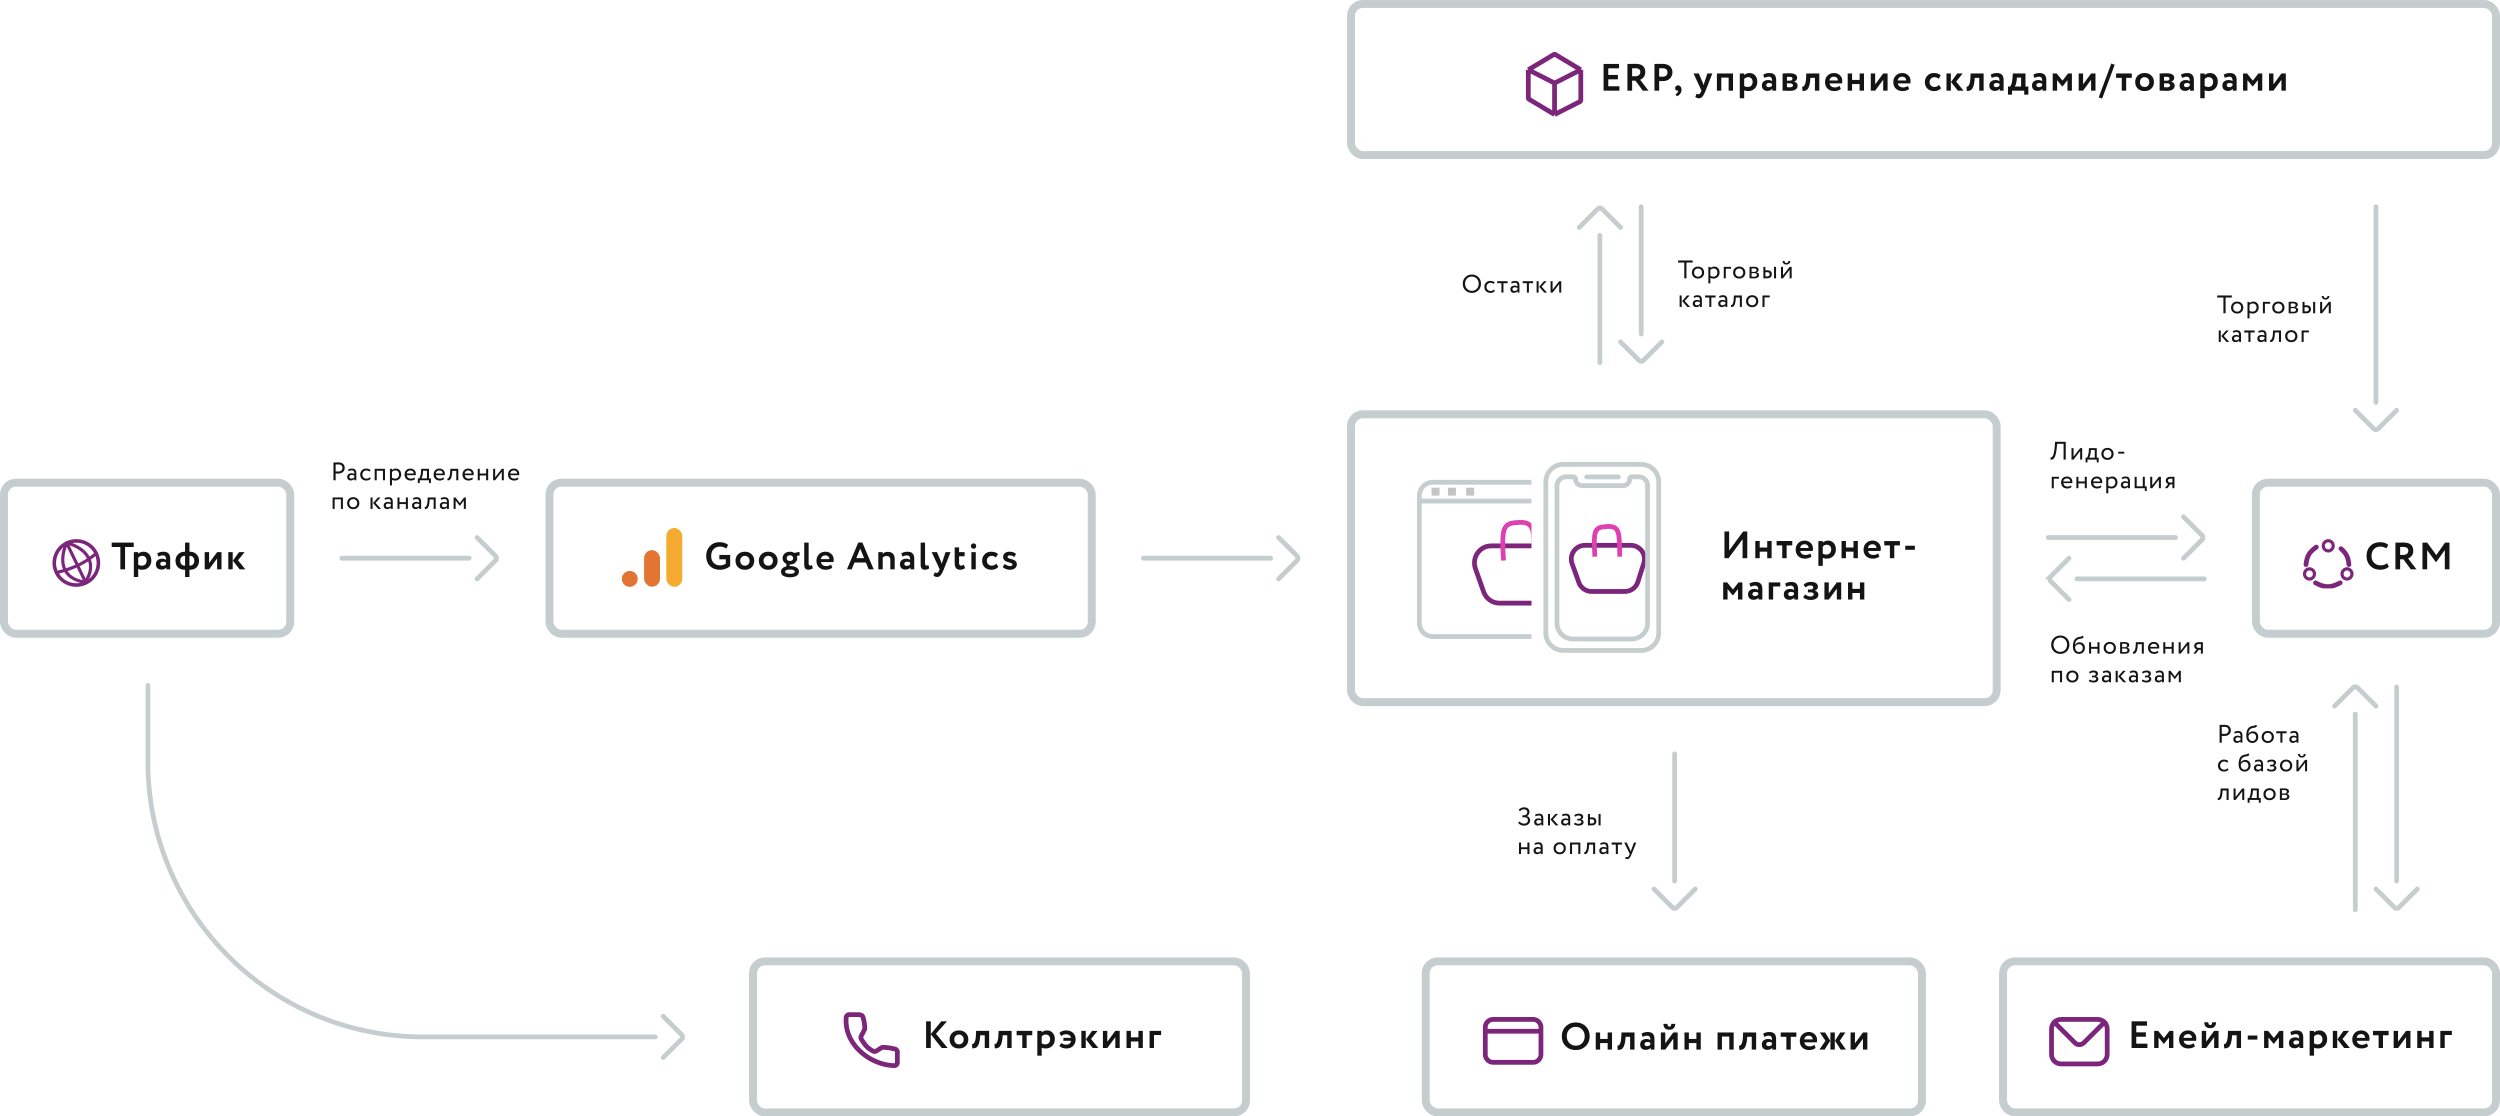 <svg width="1572" height="702" viewBox="0 0 1572 702" fill="none" xmlns="http://www.w3.org/2000/svg"><rect x="1418.5" y="303.5" width="151" height="95" rx="7.5" stroke="#C5CDCF" stroke-width="5"/><g clip-path="url(#clip0)" filter="url(#filter0_d)" stroke="#7C267B"><path d="M1453 363.5c5.89 3.126 9.28 3.21 15.5 0m.5-21.5c3.38 3.034 4.49 5.199 5 10" stroke-width="3" stroke-linecap="round"/><path d="M1461 343.421a3.212 3.212 0 000-6.421 3.212 3.212 0 000 6.421zm-11.79 17.684a3.212 3.212 0 000-6.421 3.212 3.212 0 000 6.421zm23.58 0a3.212 3.212 0 000-6.421 3.212 3.212 0 000 6.421z" stroke-width="2"/><path d="M1453.5 341c-4.33 3.091-5.86 5.423-6.5 11" stroke-width="3" stroke-linecap="round"/></g><path d="M1500.99 354.16l1.13 2.208c-.53.56-1.29 1.016-2.28 1.368-.98.352-2.01.528-3.1.528-2.57 0-4.66-.792-6.26-2.376-1.6-1.584-2.4-3.68-2.4-6.288 0-2.512.76-4.584 2.28-6.216 1.52-1.632 3.62-2.448 6.31-2.448 2.16 0 3.87.568 5.11 1.704l-1.32 2.184c-1.13-.752-2.4-1.128-3.79-1.128-1.58 0-2.89.536-3.93 1.608-1.03 1.072-1.54 2.504-1.54 4.296 0 1.744.54 3.168 1.61 4.272 1.09 1.088 2.49 1.632 4.2 1.632 1.49 0 2.81-.448 3.98-1.344zm8.22 3.84h-2.96v-16.8c.36 0 1.26-.008 2.72-.024 1.47-.016 2.27-.024 2.4-.024 4.06 0 6.09 1.728 6.09 5.184 0 1.296-.33 2.352-.98 3.168-.66.8-1.41 1.344-2.26 1.632l5.26 6.864h-3.58l-4.63-6.288h-2.06V358zm2.01-14.088c-.29 0-.96.016-2.01.048v4.992h1.92c.91 0 1.67-.224 2.28-.672.62-.464.93-1.104.93-1.92 0-1.632-1.04-2.448-3.12-2.448zM1523.25 358v-16.8h2.98l5.73 7.848 5.48-7.848h2.78V358h-2.93v-12.144l-5.3 7.464h-.43l-5.36-7.392V358h-2.95z" fill="#141414"/><path d="M215 351h80m5 13l11.586-11.586a2 2 0 000-2.828L300 338m419 13h80m5 13l11.586-11.586a2 2 0 000-2.828L804 338m249 136v80m-13 5l11.59 11.586a1.99 1.99 0 002.82 0L1066 559" stroke="#C5CDCF" stroke-width="3" stroke-linecap="round"/><rect x="2.5" y="303.5" width="180" height="95" rx="7.5" stroke="#C5CDCF" stroke-width="5"/><path d="M70.24 343.96v-2.76h13.848v2.76H78.64V358h-2.952v-14.04H70.24zm13.91 18.84v-15.6h2.76v1.032c.352-.368.824-.672 1.416-.912a4.898 4.898 0 011.92-.384c1.472 0 2.656.512 3.552 1.536.896 1.024 1.344 2.344 1.344 3.96 0 1.68-.528 3.072-1.584 4.176s-2.432 1.656-4.128 1.656c-1.072 0-1.912-.176-2.52-.528v5.064h-2.76zm5.232-13.272c-.944 0-1.768.392-2.472 1.176v4.368c.64.416 1.4.624 2.28.624.928 0 1.664-.296 2.208-.888.544-.608.816-1.376.816-2.304 0-.88-.248-1.592-.744-2.136-.496-.56-1.192-.84-2.088-.84zm10.19.456l-.695-2.016a7.386 7.386 0 013.816-1.032c1.536 0 2.64.376 3.312 1.128.672.752 1.008 1.872 1.008 3.36V358h-2.4v-1.248c-.656.928-1.72 1.392-3.192 1.392-1.008 0-1.824-.296-2.448-.888-.624-.592-.936-1.4-.936-2.424 0-1.136.368-2 1.104-2.592.736-.608 1.68-.912 2.832-.912.992 0 1.808.232 2.448.696.032-.944-.104-1.64-.408-2.088-.304-.464-.84-.696-1.608-.696-.8 0-1.744.248-2.832.744zm2.761 5.832c.928 0 1.624-.328 2.088-.984v-1.104c-.464-.352-1.096-.528-1.896-.528-.496 0-.912.12-1.248.36-.32.224-.48.552-.48.984 0 .4.144.712.432.936.288.224.656.336 1.104.336zm14.037 6.984v-4.536h-.144c-1.84 0-3.28-.528-4.32-1.584-1.024-1.056-1.536-2.416-1.536-4.08 0-1.552.52-2.88 1.56-3.984 1.056-1.12 2.48-1.68 4.272-1.68h.168V341.2h2.76v5.736h.192c1.808 0 3.224.536 4.248 1.608 1.04 1.056 1.56 2.408 1.56 4.056 0 1.68-.496 3.048-1.488 4.104-.992 1.04-2.432 1.56-4.32 1.56h-.192v4.536h-2.76zm2.952-13.272h-.192v6.168h.096c.96 0 1.688-.28 2.184-.84.512-.56.768-1.312.768-2.256 0-.864-.248-1.592-.744-2.184-.48-.592-1.184-.888-2.112-.888zm-6 3.072c0 .928.256 1.68.768 2.256.512.56 1.248.84 2.208.84h.072v-6.168h-.192c-.96 0-1.68.288-2.16.864-.464.576-.696 1.312-.696 2.208zm18.157 5.4h-2.76v-10.8h2.76v6.84l5.04-6.84h2.76V358h-2.76v-6.84l-5.04 6.84zm22.304-10.8l-4.152 5.136 4.656 5.664h-3.6l-4.272-5.448 3.888-5.352h3.48zM143.559 358v-10.8h2.76V358h-2.76z" fill="#141414"/><g clip-path="url(#clip1)" filter="url(#filter1_d)"><path d="M39.44 339.441l11.496 23.901m-12.032-25.015c-5.47 12.71-1.838 22.773 11.362 24.704m-17.939-5.936c10.39-2.603 17.257-5.48 25.346-12.19" stroke="#7C267B" stroke-width="2"/><path d="M38.905 338.327c13.605 3.669 19.171 13.617 11.784 24.501" stroke="#7C267B" stroke-width="2" stroke-linecap="round"/><path d="M58.517 344.498c3.591 7.466.45 16.429-7.016 20.02-7.465 3.59-16.428.449-20.019-7.016-3.59-7.466-.45-16.429 7.016-20.02 7.466-3.59 16.429-.449 20.02 7.016zM33.51 356.526c3.052 6.346 10.67 9.016 17.016 5.964 6.346-3.052 9.016-10.671 5.964-17.016-3.052-6.346-10.67-9.016-17.017-5.964-6.345 3.052-9.015 10.671-5.963 17.016z" fill="#7C267B"/></g><path d="M211.04 302h-1.36v-11.2c.203 0 .677-.005 1.424-.016.757-.011 1.259-.016 1.504-.016 1.472 0 2.528.331 3.168.992.651.651.976 1.477.976 2.48 0 .981-.352 1.813-1.056 2.496-.693.683-1.685 1.024-2.976 1.024-.619 0-1.179-.021-1.68-.064V302zm1.696-9.952c-.427 0-.992.011-1.696.032v4.32c.608.053 1.152.08 1.632.08.821 0 1.467-.197 1.936-.592.469-.405.704-.96.704-1.664 0-.683-.213-1.216-.64-1.6-.427-.384-1.072-.576-1.936-.576zm6.475 4.272l-.336-1.024c.704-.437 1.504-.656 2.4-.656.992 0 1.701.245 2.128.736.427.491.64 1.227.64 2.208V302h-1.216v-.928c-.555.693-1.323 1.04-2.304 1.04-.661 0-1.195-.197-1.6-.592-.405-.405-.608-.949-.608-1.632 0-.715.251-1.275.752-1.68.512-.405 1.168-.608 1.968-.608.768 0 1.365.155 1.792.464 0-.768-.107-1.339-.32-1.712-.213-.373-.651-.56-1.312-.56-.651 0-1.312.176-1.984.528zm1.76 4.64c.715 0 1.333-.309 1.856-.928v-.912c-.448-.32-.987-.48-1.616-.48-.427 0-.789.101-1.088.304-.299.203-.448.496-.448.88 0 .352.112.629.336.832.235.203.555.304.96.304zm11.551-.928l.608.928a2.952 2.952 0 01-1.184.896 4.097 4.097 0 01-1.584.304c-1.152 0-2.085-.341-2.8-1.024-.704-.693-1.056-1.605-1.056-2.736 0-1.056.347-1.947 1.04-2.672.694-.725 1.563-1.088 2.608-1.088 1.259 0 2.203.315 2.832.944l-.592 1.008c-.544-.501-1.232-.752-2.064-.752-.672 0-1.253.245-1.744.736-.48.48-.72 1.088-.72 1.824 0 .768.246 1.387.736 1.856.502.469 1.12.704 1.856.704.832 0 1.52-.309 2.064-.928zm8.277 1.968v-6h-3.92v6h-1.28v-7.2h6.48v7.2h-1.28zm4.397 3.2v-10.4h1.28v.848c.256-.299.602-.539 1.04-.72a3.537 3.537 0 011.408-.288c1.013 0 1.818.341 2.416 1.024.608.672.912 1.547.912 2.624 0 1.109-.347 2.032-1.04 2.768-.694.736-1.595 1.104-2.704 1.104-.854 0-1.531-.165-2.032-.496v3.536h-1.28zm3.36-9.36c-.854 0-1.547.331-2.08.992v3.568c.554.373 1.194.56 1.92.56.757 0 1.36-.245 1.808-.736.458-.491.688-1.12.688-1.888 0-.747-.208-1.349-.624-1.808-.416-.459-.987-.688-1.712-.688zm12.01 4.368l.4 1.008c-.693.629-1.594.944-2.704.944-1.162 0-2.096-.341-2.8-1.024-.704-.683-1.056-1.595-1.056-2.736 0-1.088.331-1.984.992-2.688.662-.715 1.568-1.072 2.72-1.072.95 0 1.744.309 2.384.928.64.608.96 1.397.96 2.368 0 .331-.026.619-.08.864h-5.536c.054.672.304 1.2.752 1.584.459.384 1.046.576 1.76.576.939 0 1.675-.251 2.208-.752zm-2.512-4.368c-.64 0-1.162.181-1.568.544-.405.352-.645.811-.72 1.376h4.368c-.032-.597-.234-1.067-.608-1.408-.362-.341-.853-.512-1.472-.512zm4.672 7.92v-2.96h.896c.256-.32.485-.848.688-1.584.213-.736.352-1.573.416-2.512l.112-1.904h4.912v6h1.2v2.96h-1.2V302h-5.824v1.76h-1.2zm3.232-6.56a11.58 11.58 0 01-.4 2.24c-.192.651-.384 1.104-.576 1.36h3.488V296h-2.432l-.08 1.2zm12.865 3.008l.4 1.008c-.694.629-1.595.944-2.704.944-1.163 0-2.096-.341-2.8-1.024-.704-.683-1.056-1.595-1.056-2.736 0-1.088.33-1.984.992-2.688.661-.715 1.568-1.072 2.72-1.072.949 0 1.744.309 2.384.928.64.608.96 1.397.96 2.368 0 .331-.027.619-.08.864h-5.536c.053.672.304 1.2.752 1.584.458.384 1.045.576 1.76.576.938 0 1.674-.251 2.208-.752zm-2.512-4.368c-.64 0-1.163.181-1.568.544-.406.352-.646.811-.72 1.376h4.368c-.032-.597-.235-1.067-.608-1.408-.363-.341-.854-.512-1.472-.512zm10.591 6.16v-5.92h-2.528l-.08 1.216c-.064.8-.16 1.493-.288 2.08-.128.576-.277 1.04-.448 1.392a2.41 2.41 0 01-.592.816 2.007 2.007 0 01-.72.416 3.372 3.372 0 01-.848.096l-.096-1.248a.845.845 0 00.368-.048c.128-.053.267-.16.416-.32.16-.16.299-.373.416-.64.128-.267.24-.64.336-1.12.107-.491.176-1.051.208-1.68l.128-2.24h5.008v7.2h-1.28zm10.067-1.792l.4 1.008c-.693.629-1.594.944-2.704.944-1.162 0-2.096-.341-2.8-1.024-.704-.683-1.056-1.595-1.056-2.736 0-1.088.331-1.984.992-2.688.662-.715 1.568-1.072 2.72-1.072.95 0 1.744.309 2.384.928.64.608.96 1.397.96 2.368 0 .331-.026.619-.08.864h-5.536c.054.672.304 1.2.752 1.584.459.384 1.046.576 1.76.576.939 0 1.675-.251 2.208-.752zm-2.512-4.368c-.64 0-1.162.181-1.568.544-.405.352-.645.811-.72 1.376h4.368c-.032-.597-.234-1.067-.608-1.408-.362-.341-.853-.512-1.472-.512zm11.225 6.16v-3.04h-4V302h-1.28v-7.2h1.28v2.96h4v-2.96h1.28v7.2h-1.28zm5.675 0h-1.28v-7.2h1.28v5.36l4.16-5.36h1.28v7.2h-1.28v-5.36l-4.16 5.36zm14.247-1.792l.4 1.008c-.693.629-1.595.944-2.704.944-1.163 0-2.096-.341-2.8-1.024-.704-.683-1.056-1.595-1.056-2.736 0-1.088.331-1.984.992-2.688.661-.715 1.568-1.072 2.72-1.072.949 0 1.744.309 2.384.928.64.608.96 1.397.96 2.368 0 .331-.027.619-.08.864h-5.536c.053.672.304 1.2.752 1.584.459.384 1.045.576 1.76.576.939 0 1.675-.251 2.208-.752zm-2.512-4.368c-.64 0-1.163.181-1.568.544-.405.352-.645.811-.72 1.376h4.368c-.032-.597-.235-1.067-.608-1.408-.363-.341-.853-.512-1.472-.512zM214.352 320v-6h-3.92v6h-1.28v-7.2h6.48v7.2h-1.28zm4.973-.896c-.704-.715-1.056-1.616-1.056-2.704s.352-1.984 1.056-2.688c.715-.715 1.643-1.072 2.784-1.072 1.141 0 2.064.357 2.768 1.072.715.704 1.072 1.6 1.072 2.688s-.357 1.989-1.072 2.704c-.704.704-1.627 1.056-2.768 1.056-1.141 0-2.069-.352-2.784-1.056zm.304-2.704c0 .747.229 1.36.688 1.84.469.48 1.067.72 1.792.72.725 0 1.317-.235 1.776-.704.469-.48.704-1.099.704-1.856 0-.747-.235-1.36-.704-1.84-.459-.48-1.051-.72-1.776-.72-.715 0-1.307.24-1.776.72-.469.469-.704 1.083-.704 1.84zm19.664-3.6l-3.152 3.44 3.456 3.76h-1.776l-3.248-3.68 3.041-3.52h1.679zm-6.304 7.2v-7.2h1.28v7.2h-1.28zm9.153-5.68l-.336-1.024c.704-.437 1.504-.656 2.4-.656.992 0 1.702.245 2.128.736.427.491.64 1.227.64 2.208V320h-1.216v-.928c-.554.693-1.322 1.04-2.304 1.04-.661 0-1.194-.197-1.6-.592-.405-.405-.608-.949-.608-1.632 0-.715.251-1.275.752-1.68.512-.405 1.168-.608 1.968-.608.768 0 1.366.155 1.792.464 0-.768-.106-1.339-.32-1.712-.213-.373-.65-.56-1.312-.56-.65 0-1.312.176-1.984.528zm1.76 4.64c.715 0 1.334-.309 1.856-.928v-.912c-.448-.32-.986-.48-1.616-.48-.426 0-.789.101-1.088.304-.298.203-.448.496-.448.88 0 .352.112.629.336.832.235.203.555.304.96.304zm11.296 1.04v-3.04h-4V320h-1.28v-7.2h1.28v2.96h4v-2.96h1.28v7.2h-1.28zm4.779-5.68l-.336-1.024c.704-.437 1.504-.656 2.4-.656.992 0 1.701.245 2.128.736.426.491.64 1.227.64 2.208V320h-1.216v-.928c-.555.693-1.323 1.04-2.304 1.04-.662 0-1.195-.197-1.6-.592-.406-.405-.608-.949-.608-1.632 0-.715.25-1.275.752-1.68.512-.405 1.168-.608 1.968-.608.768 0 1.365.155 1.792.464 0-.768-.107-1.339-.32-1.712-.214-.373-.651-.56-1.312-.56-.651 0-1.312.176-1.984.528zm1.76 4.64c.714 0 1.333-.309 1.856-.928v-.912c-.448-.32-.987-.48-1.616-.48-.427 0-.79.101-1.088.304-.299.203-.448.496-.448.88 0 .352.112.629.336.832.234.203.554.304.96.304zM272.68 320v-5.92h-2.528l-.08 1.216c-.064.8-.16 1.493-.288 2.08-.128.576-.277 1.04-.448 1.392a2.41 2.41 0 01-.592.816 2.007 2.007 0 01-.72.416 3.372 3.372 0 01-.848.096l-.096-1.248a.845.845 0 00.368-.048c.128-.053.267-.16.416-.32.16-.16.299-.373.416-.64.128-.267.24-.64.336-1.12.107-.491.176-1.051.208-1.68l.128-2.24h5.008v7.2h-1.28zm4.772-5.68l-.336-1.024c.704-.437 1.504-.656 2.4-.656.992 0 1.701.245 2.128.736.426.491.64 1.227.64 2.208V320h-1.216v-.928c-.555.693-1.323 1.04-2.304 1.04-.662 0-1.195-.197-1.6-.592-.406-.405-.608-.949-.608-1.632 0-.715.25-1.275.752-1.68.512-.405 1.168-.608 1.968-.608.768 0 1.365.155 1.792.464 0-.768-.107-1.339-.32-1.712-.214-.373-.651-.56-1.312-.56-.651 0-1.312.176-1.984.528zm1.76 4.64c.714 0 1.333-.309 1.856-.928v-.912c-.448-.32-.987-.48-1.616-.48-.427 0-.79.101-1.088.304-.299.203-.448.496-.448.88 0 .352.112.629.336.832.234.203.554.304.96.304zm6.015 1.04v-7.2h1.168l2.768 3.568 2.624-3.568h1.136v7.2h-1.28v-5.248l-2.496 3.344h-.048l-2.592-3.344V320h-1.28z" fill="#141414"/><path d="M1032 130v80m-13 5l11.59 11.586a1.99 1.99 0 002.82 0L1045 215m-39 13v-80m13-5l-11.59-11.586a1.99 1.99 0 00-2.82 0L993 143" stroke="#C5CDCF" stroke-width="3" stroke-linecap="round"/><path d="M919.8 178.4c0-1.632.539-2.997 1.616-4.096 1.077-1.109 2.443-1.664 4.096-1.664 1.643 0 3.003.539 4.08 1.616 1.088 1.077 1.632 2.459 1.632 4.144 0 1.653-.544 3.029-1.632 4.128-1.088 1.088-2.448 1.632-4.08 1.632-1.643 0-3.008-.539-4.096-1.616-1.077-1.077-1.616-2.459-1.616-4.144zm1.44 0c0 1.269.411 2.336 1.232 3.2.821.853 1.835 1.28 3.04 1.28 1.259 0 2.283-.427 3.072-1.28.8-.853 1.2-1.92 1.2-3.2 0-1.291-.411-2.357-1.232-3.2-.821-.853-1.835-1.28-3.04-1.28-1.227 0-2.245.421-3.056 1.264-.811.843-1.216 1.915-1.216 3.216zm18.139 3.632l.608.928a2.966 2.966 0 01-1.184.896 4.104 4.104 0 01-1.584.304c-1.152 0-2.086-.341-2.8-1.024-.704-.693-1.056-1.605-1.056-2.736 0-1.056.346-1.947 1.04-2.672.693-.725 1.562-1.088 2.608-1.088 1.258 0 2.202.315 2.832.944l-.592 1.008c-.544-.501-1.232-.752-2.064-.752-.672 0-1.254.245-1.744.736-.48.48-.72 1.088-.72 1.824 0 .768.245 1.387.736 1.856.501.469 1.12.704 1.856.704.832 0 1.52-.309 2.064-.928zm2.07-3.952v-1.28h6.56v1.28h-2.64V184h-1.28v-5.92h-2.64zm9.143.24l-.336-1.024c.704-.437 1.504-.656 2.4-.656.992 0 1.702.245 2.128.736.427.491.64 1.227.64 2.208V184h-1.216v-.928c-.554.693-1.322 1.04-2.304 1.04-.661 0-1.194-.197-1.6-.592-.405-.405-.608-.949-.608-1.632 0-.715.251-1.275.752-1.68.512-.405 1.168-.608 1.968-.608.768 0 1.366.155 1.792.464 0-.768-.106-1.339-.32-1.712-.213-.373-.65-.56-1.312-.56-.65 0-1.312.176-1.984.528zm1.76 4.64c.715 0 1.334-.309 1.856-.928v-.912c-.448-.32-.986-.48-1.616-.48-.426 0-.789.101-1.088.304-.298.203-.448.496-.448.88 0 .352.112.629.336.832.235.203.555.304.96.304zm5.104-4.88v-1.28h6.56v1.28h-2.64V184h-1.28v-5.92h-2.64zm15.063-1.28l-3.152 3.44 3.456 3.76h-1.776l-3.248-3.68 3.04-3.52h1.68zm-6.304 7.2v-7.2h1.28v7.2h-1.28zm10.048 0h-1.28v-7.2h1.28v5.36l4.16-5.36h1.28v7.2h-1.28v-5.36l-4.16 5.36zm78.897-18.92v-1.28h9.2v1.28h-3.92V175h-1.36v-9.92h-3.92zm9.77 9.024c-.7-.715-1.05-1.616-1.05-2.704s.35-1.984 1.05-2.688c.72-.715 1.65-1.072 2.79-1.072 1.14 0 2.06.357 2.77 1.072.71.704 1.07 1.6 1.07 2.688s-.36 1.989-1.07 2.704c-.71.704-1.63 1.056-2.77 1.056-1.14 0-2.07-.352-2.79-1.056zm.31-2.704c0 .747.23 1.36.69 1.84.47.48 1.06.72 1.79.72.72 0 1.32-.235 1.77-.704.47-.48.71-1.099.71-1.856 0-.747-.24-1.36-.71-1.84-.45-.48-1.05-.72-1.77-.72s-1.31.24-1.78.72c-.47.469-.7 1.083-.7 1.84zm8.97 6.8v-10.4h1.28v.848c.25-.299.6-.539 1.04-.72.44-.192.91-.288 1.4-.288 1.02 0 1.82.341 2.42 1.024.61.672.91 1.547.91 2.624 0 1.109-.35 2.032-1.04 2.768-.69.736-1.59 1.104-2.7 1.104-.86 0-1.53-.165-2.03-.496v3.536h-1.28zm3.36-9.36c-.86 0-1.55.331-2.08.992v3.568c.55.373 1.19.56 1.92.56.75 0 1.36-.245 1.8-.736.46-.491.69-1.12.69-1.888 0-.747-.21-1.349-.62-1.808-.42-.459-.99-.688-1.71-.688zm6.33 6.16v-7.2h4.56v1.2h-3.28v6h-1.28zm6.93-.896c-.7-.715-1.05-1.616-1.05-2.704s.35-1.984 1.05-2.688c.72-.715 1.65-1.072 2.79-1.072 1.14 0 2.06.357 2.77 1.072.71.704 1.07 1.6 1.07 2.688s-.36 1.989-1.07 2.704c-.71.704-1.63 1.056-2.77 1.056-1.14 0-2.07-.352-2.79-1.056zm.31-2.704c0 .747.23 1.36.69 1.84.47.48 1.06.72 1.79.72.72 0 1.32-.235 1.77-.704.47-.48.71-1.099.71-1.856 0-.747-.24-1.36-.71-1.84-.45-.48-1.05-.72-1.77-.72s-1.31.24-1.78.72c-.47.469-.7 1.083-.7 1.84zm8.97 3.6v-7.2c.17 0 .54-.011 1.13-.032.6-.021 1.09-.032 1.47-.032 2.07 0 3.11.619 3.11 1.856 0 .427-.14.795-.4 1.104-.27.299-.62.48-1.04.544v.032c1.12.203 1.68.768 1.68 1.696 0 1.397-1.11 2.096-3.31 2.096-.32 0-.79-.011-1.41-.032-.62-.021-1.03-.032-1.23-.032zm2.81-3.232h-1.53v2.208a46.4 46.4 0 001.47.048c1.22 0 1.84-.384 1.84-1.152 0-.736-.59-1.104-1.78-1.104zm-.11-2.992c-.31 0-.78.016-1.42.048v2.144h1.61c.44 0 .79-.101 1.06-.304a.99.99 0 00.4-.816c0-.715-.55-1.072-1.65-1.072zm6 6.224v-7.2h1.28v2.16h1.19c1.02 0 1.75.235 2.19.704.43.459.65 1.051.65 1.776 0 .725-.24 1.333-.72 1.824-.47.491-1.22.736-2.27.736h-2.32zm6.69 0v-7.2h1.28v7.2h-1.28zm-4.46-3.84h-.95v2.64h.93c.62 0 1.06-.107 1.33-.32.27-.224.41-.555.41-.992 0-.885-.57-1.328-1.72-1.328zm10.12 3.84h-1.28v-7.2h1.28v5.36l4.16-5.36h1.28v7.2h-1.28v-5.36l-4.16 5.36zm-.26-10.88h1.2c.06.843.48 1.264 1.23 1.264.72 0 1.11-.421 1.17-1.264h1.2c0 .64-.22 1.173-.66 1.6-.43.427-1 .64-1.71.64-.77 0-1.36-.208-1.79-.624-.43-.416-.64-.955-.64-1.616zm-58.44 21.68l-3.16 3.44 3.46 3.76h-1.78l-3.24-3.68 3.04-3.52h1.68zm-6.31 7.2v-7.2h1.28v7.2h-1.28zm9.15-5.68l-.33-1.024c.7-.437 1.5-.656 2.4-.656.99 0 1.7.245 2.13.736.42.491.64 1.227.64 2.208V193h-1.22v-.928c-.55.693-1.32 1.04-2.3 1.04-.66 0-1.2-.197-1.6-.592-.41-.405-.61-.949-.61-1.632 0-.715.25-1.275.75-1.68.51-.405 1.17-.608 1.97-.608.77 0 1.36.155 1.79.464 0-.768-.11-1.339-.32-1.712-.21-.373-.65-.56-1.31-.56-.65 0-1.31.176-1.99.528zm1.76 4.64c.72 0 1.34-.309 1.86-.928v-.912c-.45-.32-.99-.48-1.62-.48-.42 0-.78.101-1.08.304-.3.203-.45.496-.45.88 0 .352.11.629.33.832.24.203.56.304.96.304zm5.11-4.88v-1.28h6.56v1.28h-2.64V193h-1.28v-5.92h-2.64zm9.14.24l-.34-1.024c.71-.437 1.51-.656 2.4-.656 1 0 1.71.245 2.13.736.43.491.64 1.227.64 2.208V193h-1.21v-.928c-.56.693-1.33 1.04-2.31 1.04-.66 0-1.19-.197-1.6-.592-.4-.405-.61-.949-.61-1.632 0-.715.26-1.275.76-1.68.51-.405 1.16-.608 1.96-.608.77 0 1.37.155 1.8.464 0-.768-.11-1.339-.32-1.712-.22-.373-.65-.56-1.32-.56-.65 0-1.31.176-1.98.528zm1.76 4.64c.72 0 1.33-.309 1.86-.928v-.912c-.45-.32-.99-.48-1.62-.48-.43 0-.79.101-1.09.304-.3.203-.45.496-.45.88 0 .352.12.629.34.832.24.203.56.304.96.304zm10.94 1.04v-5.92h-2.52l-.08 1.216c-.07.8-.16 1.493-.29 2.08-.13.576-.28 1.04-.45 1.392-.16.341-.36.613-.59.816-.24.203-.48.341-.72.416-.25.064-.53.096-.85.096l-.1-1.248c.13.011.26-.005.37-.048.13-.053.27-.16.42-.32.16-.16.3-.373.41-.64.13-.267.24-.64.34-1.12.11-.491.18-1.051.21-1.68l.13-2.24h5v7.2h-1.28zm4.97-.896c-.71-.715-1.06-1.616-1.06-2.704s.35-1.984 1.06-2.688c.71-.715 1.64-1.072 2.78-1.072s2.07.357 2.77 1.072c.71.704 1.07 1.6 1.07 2.688s-.36 1.989-1.07 2.704c-.7.704-1.63 1.056-2.77 1.056-1.14 0-2.07-.352-2.78-1.056zm.3-2.704c0 .747.23 1.36.69 1.84.47.48 1.07.72 1.79.72.73 0 1.32-.235 1.78-.704.47-.48.7-1.099.7-1.856 0-.747-.23-1.36-.7-1.84-.46-.48-1.05-.72-1.78-.72-.71 0-1.3.24-1.77.72-.47.469-.71 1.083-.71 1.84zm8.97 3.6v-7.2h4.56v1.2h-3.28v6h-1.28zm189.33 96v-9.92h-4.07l-.19 2.112c-.13 1.387-.29 2.576-.5 3.568-.2.981-.42 1.755-.65 2.32-.24.565-.51 1.003-.83 1.312-.31.309-.62.501-.92.576-.29.075-.64.085-1.02.032l.02-1.36c.2.021.38.005.54-.048.16-.053.35-.219.58-.496.23-.288.43-.688.6-1.2.19-.512.36-1.269.53-2.272.17-1.003.31-2.197.4-3.584l.16-2.24h6.71V289h-1.36zm6.26 0h-1.28v-7.2h1.28v5.36l4.16-5.36h1.28v7.2H1308v-5.36l-4.16 5.36zm7.58 1.76v-2.96h.89c.26-.32.49-.848.69-1.584.21-.736.35-1.573.42-2.512l.11-1.904h4.91v6h1.2v2.96h-1.2V289h-5.82v1.76h-1.2zm3.23-6.56c-.08.843-.21 1.589-.4 2.24-.19.651-.39 1.104-.58 1.36h3.49V283h-2.43l-.08 1.2zm7.76 3.904c-.7-.715-1.06-1.616-1.06-2.704s.36-1.984 1.06-2.688c.71-.715 1.64-1.072 2.78-1.072s2.07.357 2.77 1.072c.72.704 1.07 1.6 1.07 2.688s-.35 1.989-1.07 2.704c-.7.704-1.63 1.056-2.77 1.056-1.14 0-2.07-.352-2.78-1.056zm.3-2.704c0 .747.23 1.36.69 1.84.47.48 1.07.72 1.79.72.73 0 1.32-.235 1.78-.704.47-.48.7-1.099.7-1.856 0-.747-.23-1.36-.7-1.84-.46-.48-1.05-.72-1.78-.72-.71 0-1.3.24-1.77.72-.47.469-.71 1.083-.71 1.84zm9.21-.16v-1.2h3.82v1.2h-3.82zM1290.15 307v-7.2h4.56v1.2h-3.28v6h-1.28zm12.04-1.792l.4 1.008c-.69.629-1.59.944-2.7.944-1.16 0-2.1-.341-2.8-1.024-.7-.683-1.06-1.595-1.06-2.736 0-1.088.34-1.984 1-2.688.66-.715 1.56-1.072 2.72-1.072.95 0 1.74.309 2.38.928.64.608.96 1.397.96 2.368 0 .331-.03.619-.08.864h-5.54c.06.672.31 1.2.76 1.584.46.384 1.04.576 1.76.576.94 0 1.67-.251 2.2-.752zm-2.51-4.368c-.64 0-1.16.181-1.57.544-.4.352-.64.811-.72 1.376h4.37c-.03-.597-.23-1.067-.61-1.408-.36-.341-.85-.512-1.47-.512zm11.23 6.16v-3.04h-4V307h-1.28v-7.2h1.28v2.96h4v-2.96h1.28v7.2h-1.28zm10.07-1.792l.4 1.008c-.69.629-1.59.944-2.7.944-1.16 0-2.1-.341-2.8-1.024-.71-.683-1.06-1.595-1.06-2.736 0-1.088.33-1.984.99-2.688.67-.715 1.57-1.072 2.72-1.072.95 0 1.75.309 2.39.928.64.608.96 1.397.96 2.368 0 .331-.03.619-.08.864h-5.54c.06.672.31 1.2.75 1.584.46.384 1.05.576 1.76.576.94 0 1.68-.251 2.21-.752zm-2.51-4.368c-.64 0-1.16.181-1.57.544-.4.352-.64.811-.72 1.376h4.37c-.03-.597-.23-1.067-.61-1.408-.36-.341-.85-.512-1.47-.512zm5.94 9.36v-10.4h1.28v.848c.26-.299.61-.539 1.04-.72.45-.192.92-.288 1.41-.288 1.02 0 1.82.341 2.42 1.024.61.672.91 1.547.91 2.624 0 1.109-.35 2.032-1.04 2.768-.69.736-1.59 1.104-2.7 1.104-.86 0-1.53-.165-2.04-.496v3.536h-1.28zm3.36-9.36c-.85 0-1.54.331-2.08.992v3.568c.56.373 1.2.56 1.92.56.76 0 1.36-.245 1.81-.736.46-.491.69-1.12.69-1.888 0-.747-.21-1.349-.62-1.808-.42-.459-.99-.688-1.72-.688zm6.72.48l-.34-1.024c.71-.437 1.51-.656 2.4-.656 1 0 1.7.245 2.13.736.43.491.64 1.227.64 2.208V307h-1.21v-.928c-.56.693-1.33 1.04-2.31 1.04-.66 0-1.19-.197-1.6-.592-.4-.405-.61-.949-.61-1.632 0-.715.25-1.275.76-1.68s1.16-.608 1.96-.608c.77 0 1.37.155 1.8.464 0-.768-.11-1.339-.32-1.712-.22-.373-.66-.56-1.32-.56-.65 0-1.31.176-1.98.528zm1.76 4.64c.71 0 1.33-.309 1.86-.928v-.912c-.45-.32-.99-.48-1.62-.48-.43 0-.79.101-1.09.304-.3.203-.45.496-.45.88 0 .352.12.629.34.832.23.203.55.304.96.304zm6.01 1.04v-7.2h1.28v6h3.84v-6h1.28v6h1.2v2.96h-1.2V307h-6.4zm11.07 0h-1.28v-7.2h1.28v5.36l4.16-5.36h1.28v7.2h-1.28v-5.36l-4.16 5.36zm11.72-7.2h2.24v7.2h-1.28v-2.4h-1.39l-1.76 2.4h-1.56l2.08-2.72c-.41-.096-.77-.325-1.08-.688-.31-.373-.47-.837-.47-1.392 0-.693.26-1.264.77-1.712.51-.459 1.33-.688 2.45-.688zm-1.86 2.432c0 .352.14.635.42.848.28.213.58.32.93.32h1.47V301h-1.17c-.57 0-.98.117-1.25.352-.26.224-.4.517-.4.88zm30.97-115.152v-1.28h9.2v1.28h-3.92V197h-1.36v-9.92h-3.92zm9.77 9.024c-.7-.715-1.05-1.616-1.05-2.704s.35-1.984 1.05-2.688c.72-.715 1.65-1.072 2.79-1.072 1.14 0 2.06.357 2.77 1.072.71.704 1.07 1.6 1.07 2.688s-.36 1.989-1.07 2.704c-.71.704-1.63 1.056-2.77 1.056-1.14 0-2.07-.352-2.79-1.056zm.31-2.704c0 .747.23 1.36.69 1.84.47.48 1.06.72 1.79.72.72 0 1.32-.235 1.77-.704.47-.48.71-1.099.71-1.856 0-.747-.24-1.36-.71-1.84-.45-.48-1.05-.72-1.77-.72s-1.31.24-1.78.72c-.47.469-.7 1.083-.7 1.84zm8.97 6.8v-10.4h1.28v.848c.25-.299.6-.539 1.04-.72.44-.192.91-.288 1.4-.288 1.02 0 1.82.341 2.42 1.024.61.672.91 1.547.91 2.624 0 1.109-.35 2.032-1.04 2.768-.69.736-1.59 1.104-2.7 1.104-.86 0-1.53-.165-2.03-.496v3.536h-1.28zm3.36-9.36c-.86 0-1.55.331-2.08.992v3.568c.55.373 1.19.56 1.92.56.75 0 1.36-.245 1.8-.736.46-.491.69-1.12.69-1.888 0-.747-.21-1.349-.62-1.808-.42-.459-.99-.688-1.71-.688zm6.33 6.16v-7.2h4.56v1.2h-3.28v6h-1.28zm6.93-.896c-.7-.715-1.05-1.616-1.05-2.704s.35-1.984 1.05-2.688c.72-.715 1.65-1.072 2.79-1.072 1.14 0 2.06.357 2.77 1.072.71.704 1.07 1.6 1.07 2.688s-.36 1.989-1.07 2.704c-.71.704-1.63 1.056-2.77 1.056-1.14 0-2.07-.352-2.79-1.056zm.31-2.704c0 .747.23 1.36.69 1.84.47.48 1.06.72 1.79.72.72 0 1.32-.235 1.77-.704.47-.48.71-1.099.71-1.856 0-.747-.24-1.36-.71-1.84-.45-.48-1.05-.72-1.77-.72s-1.31.24-1.78.72c-.47.469-.7 1.083-.7 1.84zm8.97 3.6v-7.2c.17 0 .54-.011 1.13-.032.6-.021 1.09-.032 1.47-.032 2.07 0 3.11.619 3.11 1.856 0 .427-.14.795-.4 1.104-.27.299-.62.48-1.04.544v.032c1.12.203 1.68.768 1.68 1.696 0 1.397-1.11 2.096-3.31 2.096-.32 0-.79-.011-1.41-.032-.62-.021-1.03-.032-1.23-.032zm2.81-3.232h-1.53v2.208a46.4 46.4 0 001.47.048c1.22 0 1.84-.384 1.84-1.152 0-.736-.59-1.104-1.78-1.104zm-.11-2.992c-.31 0-.78.016-1.42.048v2.144h1.61c.44 0 .79-.101 1.06-.304a.99.99 0 00.4-.816c0-.715-.55-1.072-1.65-1.072zm6 6.224v-7.2h1.28v2.16h1.19c1.02 0 1.75.235 2.19.704.43.459.65 1.051.65 1.776 0 .725-.24 1.333-.72 1.824-.47.491-1.22.736-2.27.736h-2.32zm6.69 0v-7.2h1.28v7.2h-1.28zm-4.46-3.84h-.95v2.64h.93c.62 0 1.06-.107 1.33-.32.27-.224.41-.555.41-.992 0-.885-.57-1.328-1.72-1.328zm10.12 3.84h-1.28v-7.2h1.28v5.36l4.16-5.36h1.28v7.2h-1.28v-5.36l-4.16 5.36zm-.26-10.88h1.2c.06.843.48 1.264 1.23 1.264.72 0 1.11-.421 1.17-1.264h1.2c0 .64-.22 1.173-.66 1.6-.43.427-1 .64-1.71.64-.77 0-1.36-.208-1.79-.624-.43-.416-.64-.955-.64-1.616zm-58.44 21.68l-3.16 3.44 3.46 3.76h-1.78l-3.24-3.68 3.04-3.52h1.68zm-6.31 7.2v-7.2h1.28v7.2h-1.28zm9.15-5.68l-.33-1.024c.7-.437 1.5-.656 2.4-.656.99 0 1.7.245 2.13.736.42.491.64 1.227.64 2.208V215h-1.22v-.928c-.55.693-1.32 1.04-2.3 1.04-.66 0-1.2-.197-1.6-.592-.41-.405-.61-.949-.61-1.632 0-.715.25-1.275.75-1.68.51-.405 1.17-.608 1.97-.608.77 0 1.36.155 1.79.464 0-.768-.11-1.339-.32-1.712-.21-.373-.65-.56-1.31-.56-.65 0-1.31.176-1.99.528zm1.76 4.64c.72 0 1.34-.309 1.86-.928v-.912c-.45-.32-.99-.48-1.62-.48-.42 0-.78.101-1.08.304-.3.203-.45.496-.45.88 0 .352.11.629.33.832.24.203.56.304.96.304zm5.11-4.88v-1.28h6.56v1.28h-2.64V215h-1.28v-5.92h-2.64zm9.14.24l-.34-1.024c.71-.437 1.51-.656 2.4-.656 1 0 1.71.245 2.13.736.43.491.64 1.227.64 2.208V215h-1.21v-.928c-.56.693-1.33 1.04-2.31 1.04-.66 0-1.19-.197-1.6-.592-.4-.405-.61-.949-.61-1.632 0-.715.26-1.275.76-1.68.51-.405 1.16-.608 1.96-.608.77 0 1.37.155 1.8.464 0-.768-.11-1.339-.32-1.712-.22-.373-.65-.56-1.32-.56-.65 0-1.31.176-1.98.528zm1.76 4.64c.72 0 1.33-.309 1.86-.928v-.912c-.45-.32-.99-.48-1.62-.48-.43 0-.79.101-1.09.304-.3.203-.45.496-.45.88 0 .352.12.629.34.832.24.203.56.304.96.304zm10.94 1.04v-5.92h-2.52l-.08 1.216c-.07.8-.16 1.493-.29 2.08-.13.576-.28 1.04-.45 1.392-.16.341-.36.613-.59.816-.24.203-.48.341-.72.416-.25.064-.53.096-.85.096l-.1-1.248c.13.011.26-.005.37-.048.13-.053.27-.16.42-.32.16-.16.3-.373.41-.64.13-.267.24-.64.34-1.12.11-.491.18-1.051.21-1.68l.13-2.24h5v7.2h-1.28zm4.97-.896c-.71-.715-1.06-1.616-1.06-2.704s.35-1.984 1.06-2.688c.71-.715 1.64-1.072 2.78-1.072s2.07.357 2.77 1.072c.71.704 1.07 1.6 1.07 2.688s-.36 1.989-1.07 2.704c-.7.704-1.63 1.056-2.77 1.056-1.14 0-2.07-.352-2.78-1.056zm.3-2.704c0 .747.23 1.36.69 1.84.47.48 1.07.72 1.79.72.73 0 1.32-.235 1.78-.704.47-.48.7-1.099.7-1.856 0-.747-.23-1.36-.7-1.84-.46-.48-1.05-.72-1.78-.72-.71 0-1.3.24-1.77.72-.47.469-.71 1.083-.71 1.84zm8.97 3.6v-7.2h4.56v1.2h-3.28v6h-1.28z" fill="#141414"/><path d="M1494 130v123m-13 5l11.59 11.586a1.99 1.99 0 002.82 0L1507 258" stroke="#C5CDCF" stroke-width="3" stroke-linecap="round"/><path d="M958.304 519.16c-.811 0-1.547-.171-2.208-.512-.651-.341-1.136-.757-1.456-1.248l.752-.912c.352.416.795.752 1.328 1.008s1.035.384 1.504.384c.757 0 1.371-.187 1.84-.56.469-.384.704-.912.704-1.584 0-.555-.192-.997-.576-1.328-.384-.331-.923-.496-1.616-.496h-1.296v-1.28h1.2c.491 0 .923-.176 1.296-.528.373-.363.56-.816.56-1.36 0-.587-.192-1.035-.576-1.344-.373-.32-.859-.48-1.456-.48-.992 0-1.84.416-2.544 1.248l-.8-.896c.384-.501.88-.896 1.488-1.184a4.535 4.535 0 012-.448c.981 0 1.765.261 2.352.784.597.523.896 1.253.896 2.192 0 .501-.139.987-.416 1.456a2.87 2.87 0 01-1.2 1.104v.048c.661.128 1.168.432 1.52.912.352.48.528 1.056.528 1.728 0 1.003-.373 1.803-1.12 2.4-.736.597-1.637.896-2.704.896zm7.282-5.84l-.336-1.024c.704-.437 1.504-.656 2.4-.656.992 0 1.701.245 2.128.736.427.491.64 1.227.64 2.208V519h-1.216v-.928c-.555.693-1.323 1.04-2.304 1.04-.661 0-1.195-.197-1.6-.592-.405-.405-.608-.949-.608-1.632 0-.715.251-1.275.752-1.68.512-.405 1.168-.608 1.968-.608.768 0 1.365.155 1.792.464 0-.768-.107-1.339-.32-1.712-.213-.373-.651-.56-1.312-.56-.651 0-1.312.176-1.984.528zm1.76 4.64c.715 0 1.333-.309 1.856-.928v-.912c-.448-.32-.987-.48-1.616-.48-.427 0-.789.101-1.088.304-.299.203-.448.496-.448.88 0 .352.112.629.336.832.235.203.555.304.96.304zm12.319-6.16l-3.152 3.44 3.456 3.76h-1.776l-3.248-3.68 3.04-3.52h1.68zm-6.304 7.2v-7.2h1.28v7.2h-1.28zm9.153-5.68l-.336-1.024c.704-.437 1.504-.656 2.4-.656.992 0 1.701.245 2.128.736.427.491.64 1.227.64 2.208V519h-1.216v-.928c-.555.693-1.323 1.04-2.304 1.04-.661 0-1.195-.197-1.6-.592-.405-.405-.608-.949-.608-1.632 0-.715.251-1.275.752-1.68.512-.405 1.168-.608 1.968-.608.768 0 1.365.155 1.792.464 0-.768-.107-1.339-.32-1.712-.213-.373-.651-.56-1.312-.56-.651 0-1.312.176-1.984.528zm1.76 4.64c.715 0 1.333-.309 1.856-.928v-.912c-.448-.32-.987-.48-1.616-.48-.427 0-.789.101-1.088.304-.299.203-.448.496-.448.88 0 .352.112.629.336.832.235.203.555.304.96.304zm8.4 1.2a5.948 5.948 0 01-1.728-.272c-.598-.192-1.014-.427-1.248-.704l.656-.96c.288.235.629.427 1.024.576.405.139.773.208 1.104.208.554 0 1.008-.107 1.36-.32.352-.224.528-.512.528-.864a.765.765 0 00-.384-.688c-.246-.16-.587-.24-1.024-.24h-1.216v-1.04h1.136c.362 0 .661-.096.896-.288a.941.941 0 00.352-.736.853.853 0 00-.416-.752c-.278-.192-.651-.288-1.12-.288-.768 0-1.488.267-2.16.8l-.496-.992c.288-.299.688-.533 1.2-.704a5.263 5.263 0 011.648-.256c.864 0 1.53.176 2 .528.469.341.704.811.704 1.408 0 .832-.422 1.397-1.264 1.696v.032c.48.053.848.24 1.104.56.266.32.4.699.4 1.136 0 .661-.283 1.189-.848 1.584-.566.384-1.302.576-2.208.576zm5.806-.16v-7.2h1.28v2.16h1.18c1.03 0 1.76.235 2.2.704.43.459.65 1.051.65 1.776 0 .725-.24 1.333-.72 1.824-.47.491-1.22.736-2.27.736h-2.32zm6.69 0v-7.2h1.28v7.2h-1.28zm-4.47-3.84h-.94v2.64h.93c.62 0 1.06-.107 1.33-.32.27-.224.41-.555.41-.992 0-.885-.57-1.328-1.73-1.328zM960.432 537v-3.04h-4V537h-1.28v-7.2h1.28v2.96h4v-2.96h1.28v7.2h-1.28zm4.779-5.68l-.336-1.024c.704-.437 1.504-.656 2.4-.656.992 0 1.701.245 2.128.736.427.491.64 1.227.64 2.208V537h-1.216v-.928c-.555.693-1.323 1.04-2.304 1.04-.661 0-1.195-.197-1.6-.592-.405-.405-.608-.949-.608-1.632 0-.715.251-1.275.752-1.68.512-.405 1.168-.608 1.968-.608.768 0 1.365.155 1.792.464 0-.768-.107-1.339-.32-1.712-.213-.373-.651-.56-1.312-.56-.651 0-1.312.176-1.984.528zm1.76 4.64c.715 0 1.333-.309 1.856-.928v-.912c-.448-.32-.987-.48-1.616-.48-.427 0-.789.101-1.088.304-.299.203-.448.496-.448.88 0 .352.112.629.336.832.235.203.555.304.96.304zm10.985.144c-.704-.715-1.056-1.616-1.056-2.704s.352-1.984 1.056-2.688c.715-.715 1.643-1.072 2.784-1.072 1.141 0 2.064.357 2.768 1.072.715.704 1.072 1.6 1.072 2.688s-.357 1.989-1.072 2.704c-.704.704-1.627 1.056-2.768 1.056-1.141 0-2.069-.352-2.784-1.056zm.304-2.704c0 .747.229 1.36.688 1.84.469.48 1.067.72 1.792.72.725 0 1.317-.235 1.776-.704.469-.48.704-1.099.704-1.856 0-.747-.235-1.36-.704-1.84-.459-.48-1.051-.72-1.776-.72-.715 0-1.307.24-1.776.72-.469.469-.704 1.083-.704 1.84zm14.167 3.6v-6h-3.92v6h-1.28v-7.2h6.48v7.2h-1.28zm9.323 0v-5.92h-2.526l-.08 1.216c-.064.8-.16 1.493-.288 2.08-.128.576-.277 1.04-.448 1.392a2.41 2.41 0 01-.592.816 2.007 2.007 0 01-.72.416 3.372 3.372 0 01-.848.096l-.096-1.248a.845.845 0 00.368-.048c.128-.053.267-.16.416-.32.16-.16.299-.373.416-.64.128-.267.24-.64.336-1.12.107-.491.176-1.051.208-1.68l.128-2.24h5.006v7.2h-1.28zm4.77-5.68l-.33-1.024c.7-.437 1.5-.656 2.4-.656.99 0 1.7.245 2.13.736.42.491.64 1.227.64 2.208V537h-1.22v-.928c-.56.693-1.32 1.04-2.3 1.04-.67 0-1.2-.197-1.6-.592-.41-.405-.61-.949-.61-1.632 0-.715.25-1.275.75-1.68.51-.405 1.17-.608 1.97-.608.77 0 1.36.155 1.79.464 0-.768-.11-1.339-.32-1.712-.21-.373-.65-.56-1.31-.56-.65 0-1.31.176-1.99.528zm1.76 4.64c.72 0 1.34-.309 1.86-.928v-.912c-.45-.32-.99-.48-1.62-.48-.42 0-.79.101-1.08.304-.3.203-.45.496-.45.88 0 .352.11.629.33.832.24.203.56.304.96.304zm5.11-4.88v-1.28h6.56v1.28h-2.64V537h-1.28v-5.92h-2.64zm15.49-1.28L1026 537c-.51 1.248-.97 2.091-1.36 2.528-.4.448-.86.672-1.39.672-.46 0-.92-.149-1.36-.448l.41-.976c.34.16.61.24.8.24.3 0 .57-.128.8-.384.25-.256.49-.672.74-1.248l.16-.384-3.46-7.2h1.54l2.11 4.576c.04.096.19.459.43 1.088.1-.352.21-.72.34-1.104l1.66-4.56h1.46zm368.16-62.8h-1.36v-11.2c.2 0 .68-.005 1.42-.016.76-.011 1.26-.016 1.51-.016 1.47 0 2.53.331 3.17.992.65.651.97 1.477.97 2.48 0 .981-.35 1.813-1.05 2.496-.7.683-1.69 1.024-2.98 1.024-.62 0-1.18-.021-1.68-.064V467zm1.7-9.952c-.43 0-1 .011-1.7.032v4.32c.61.053 1.15.08 1.63.08.82 0 1.47-.197 1.94-.592.47-.405.7-.96.7-1.664 0-.683-.21-1.216-.64-1.6-.42-.384-1.07-.576-1.93-.576zm6.47 4.272l-.33-1.024c.7-.437 1.5-.656 2.4-.656.99 0 1.7.245 2.12.736.43.491.64 1.227.64 2.208V467h-1.21v-.928c-.56.693-1.33 1.04-2.31 1.04-.66 0-1.19-.197-1.6-.592-.4-.405-.6-.949-.6-1.632 0-.715.25-1.275.75-1.68.51-.405 1.17-.608 1.97-.608.76 0 1.36.155 1.79.464 0-.768-.11-1.339-.32-1.712-.22-.373-.65-.56-1.31-.56s-1.32.176-1.99.528zm1.76 4.64c.72 0 1.33-.309 1.86-.928v-.912c-.45-.32-.99-.48-1.62-.48-.43 0-.79.101-1.09.304-.3.203-.44.496-.44.88 0 .352.11.629.33.832.24.203.56.304.96.304zm11.58-10.32l.69 1.008c-.25.352-.56.592-.93.72a7.74 7.74 0 01-1.34.32c-.53.085-1 .219-1.39.4-1.09.491-1.7 1.648-1.83 3.472h.04c.23-.501.61-.907 1.13-1.216a3.392 3.392 0 011.71-.464c1.03 0 1.84.325 2.44.976.6.651.91 1.52.91 2.608 0 1.024-.35 1.899-1.04 2.624-.69.715-1.58 1.072-2.66 1.072-1.17 0-2.1-.4-2.78-1.2-.68-.8-1.03-1.893-1.03-3.28 0-3.125.9-5.061 2.68-5.808.43-.192.9-.325 1.4-.4a9.48 9.48 0 001.22-.272c.31-.096.57-.283.78-.56zm-4.72 7.28c0 .917.23 1.653.68 2.208.44.555 1.03.832 1.74.832.69 0 1.26-.235 1.7-.704.44-.469.67-1.045.67-1.728 0-.725-.2-1.312-.61-1.76-.4-.459-.97-.688-1.7-.688-.64 0-1.18.181-1.63.544-.45.363-.73.795-.85 1.296zm9.36 3.184c-.7-.715-1.06-1.616-1.06-2.704s.36-1.984 1.06-2.688c.72-.715 1.64-1.072 2.78-1.072 1.15 0 2.07.357 2.77 1.072.72.704 1.07 1.6 1.07 2.688s-.35 1.989-1.07 2.704c-.7.704-1.62 1.056-2.77 1.056-1.14 0-2.06-.352-2.78-1.056zm.3-2.704c0 .747.23 1.36.69 1.84.47.48 1.07.72 1.79.72.73 0 1.32-.235 1.78-.704.47-.48.7-1.099.7-1.856 0-.747-.23-1.36-.7-1.84-.46-.48-1.05-.72-1.78-.72-.71 0-1.3.24-1.77.72-.47.469-.71 1.083-.71 1.84zm7.78-2.32v-1.28h6.56v1.28h-2.64V467h-1.28v-5.92h-2.64zm9.14.24l-.33-1.024c.7-.437 1.5-.656 2.4-.656.99 0 1.7.245 2.12.736.43.491.64 1.227.64 2.208V467h-1.21v-.928c-.56.693-1.33 1.04-2.31 1.04-.66 0-1.19-.197-1.6-.592-.4-.405-.6-.949-.6-1.632 0-.715.25-1.275.75-1.68.51-.405 1.17-.608 1.97-.608.76 0 1.36.155 1.79.464 0-.768-.11-1.339-.32-1.712-.22-.373-.65-.56-1.31-.56s-1.32.176-1.99.528zm1.76 4.64c.72 0 1.33-.309 1.86-.928v-.912c-.45-.32-.99-.48-1.62-.48-.43 0-.79.101-1.09.304-.3.203-.44.496-.44.88 0 .352.11.629.33.832.24.203.56.304.96.304zm-41.48 17.072l.61.928c-.3.384-.7.683-1.19.896-.49.203-1.02.304-1.58.304-1.15 0-2.09-.341-2.8-1.024-.71-.693-1.06-1.605-1.06-2.736 0-1.056.35-1.947 1.04-2.672.7-.725 1.56-1.088 2.61-1.088 1.26 0 2.2.315 2.83.944l-.59 1.008c-.54-.501-1.23-.752-2.06-.752-.68 0-1.26.245-1.75.736-.48.48-.72 1.088-.72 1.824 0 .768.25 1.387.74 1.856.5.469 1.12.704 1.85.704.84 0 1.52-.309 2.07-.928zm13.04-9.392l.68 1.008c-.25.352-.56.592-.92.72-.37.128-.81.235-1.35.32-.53.085-1 .219-1.39.4-1.09.491-1.7 1.648-1.82 3.472h.03c.23-.501.61-.907 1.13-1.216a3.401 3.401 0 011.72-.464c1.02 0 1.83.325 2.43.976.61.651.91 1.52.91 2.608 0 1.024-.35 1.899-1.04 2.624-.69.715-1.58 1.072-2.66 1.072-1.17 0-2.1-.4-2.78-1.2-.68-.8-1.02-1.893-1.02-3.28 0-3.125.89-5.061 2.67-5.808.44-.192.9-.325 1.41-.4.5-.085.9-.176 1.21-.272.31-.096.57-.283.79-.56zm-4.72 7.28c0 .917.22 1.653.67 2.208.45.555 1.03.832 1.74.832.7 0 1.26-.235 1.7-.704.45-.469.67-1.045.67-1.728 0-.725-.2-1.312-.61-1.76-.4-.459-.97-.688-1.69-.688-.64 0-1.19.181-1.64.544-.44.363-.73.795-.84 1.296zm9.16-1.6l-.34-1.024c.71-.437 1.51-.656 2.4-.656 1 0 1.71.245 2.13.736.43.491.64 1.227.64 2.208V485h-1.21v-.928c-.56.693-1.33 1.04-2.31 1.04-.66 0-1.19-.197-1.6-.592-.4-.405-.61-.949-.61-1.632 0-.715.26-1.275.76-1.68.51-.405 1.16-.608 1.96-.608.77 0 1.37.155 1.8.464 0-.768-.11-1.339-.32-1.712-.22-.373-.65-.56-1.32-.56-.65 0-1.31.176-1.98.528zm1.76 4.64c.72 0 1.33-.309 1.86-.928v-.912c-.45-.32-.99-.48-1.62-.48-.43 0-.79.101-1.09.304-.3.203-.45.496-.45.88 0 .352.12.629.34.832.24.203.56.304.96.304zm8.4 1.2c-.55 0-1.13-.091-1.73-.272-.6-.192-1.01-.427-1.25-.704l.66-.96c.29.235.63.427 1.02.576.41.139.78.208 1.11.208.55 0 1.01-.107 1.36-.32.35-.224.53-.512.53-.864a.763.763 0 00-.39-.688c-.24-.16-.58-.24-1.02-.24h-1.22v-1.04h1.14c.36 0 .66-.096.89-.288.24-.203.36-.448.36-.736 0-.32-.14-.571-.42-.752-.28-.192-.65-.288-1.12-.288-.77 0-1.49.267-2.16.8l-.5-.992c.29-.299.69-.533 1.2-.704a5.34 5.34 0 011.65-.256c.87 0 1.53.176 2 .528.47.341.71.811.71 1.408 0 .832-.43 1.397-1.27 1.696v.032c.48.053.85.24 1.11.56.26.32.4.699.4 1.136 0 .661-.29 1.189-.85 1.584-.57.384-1.3.576-2.21.576zm6.38-1.056c-.7-.715-1.05-1.616-1.05-2.704s.35-1.984 1.05-2.688c.72-.715 1.65-1.072 2.79-1.072 1.14 0 2.06.357 2.76 1.072.72.704 1.08 1.6 1.08 2.688s-.36 1.989-1.08 2.704c-.7.704-1.62 1.056-2.76 1.056-1.14 0-2.07-.352-2.79-1.056zm.31-2.704c0 .747.23 1.36.68 1.84.47.48 1.07.72 1.8.72.72 0 1.31-.235 1.77-.704.47-.48.71-1.099.71-1.856 0-.747-.24-1.36-.71-1.84-.46-.48-1.05-.72-1.77-.72s-1.31.24-1.78.72c-.47.469-.7 1.083-.7 1.84zm10.24 3.6h-1.28v-7.2h1.28v5.36l4.16-5.36h1.28v7.2h-1.28v-5.36l-4.16 5.36zm-.25-10.88h1.2c.06.843.47 1.264 1.23 1.264.71 0 1.1-.421 1.17-1.264h1.2c0 .64-.22 1.173-.66 1.6-.44.427-1.01.64-1.71.64-.77 0-1.37-.208-1.79-.624-.43-.416-.64-.955-.64-1.616zM1400.08 503v-5.92h-2.53l-.08 1.216c-.06.8-.16 1.493-.29 2.08-.12.576-.27 1.04-.44 1.392-.16.341-.36.613-.6.816-.23.203-.47.341-.72.416a3.28 3.28 0 01-.84.096l-.1-1.248c.13.011.25-.005.37-.048.13-.053.26-.16.41-.32.16-.16.3-.373.42-.64.13-.267.24-.64.34-1.12.1-.491.17-1.051.2-1.68l.13-2.24h5.01v7.2h-1.28zm5.67 0h-1.28v-7.2h1.28v5.36l4.16-5.36h1.28v7.2h-1.28v-5.36l-4.16 5.36zm7.57 1.76v-2.96h.9c.25-.32.48-.848.69-1.584.21-.736.35-1.573.41-2.512l.11-1.904h4.92v6h1.2v2.96h-1.2V503h-5.83v1.76h-1.2zm3.23-6.56c-.07.843-.2 1.589-.4 2.24-.19.651-.38 1.104-.57 1.36h3.49V497h-2.44l-.08 1.2zm7.77 3.904c-.71-.715-1.06-1.616-1.06-2.704s.35-1.984 1.06-2.688c.71-.715 1.64-1.072 2.78-1.072s2.06.357 2.77 1.072c.71.704 1.07 1.6 1.07 2.688s-.36 1.989-1.07 2.704c-.71.704-1.63 1.056-2.77 1.056-1.14 0-2.07-.352-2.78-1.056zm.3-2.704c0 .747.23 1.36.69 1.84.47.48 1.06.72 1.79.72.72 0 1.32-.235 1.78-.704.46-.48.7-1.099.7-1.856 0-.747-.24-1.36-.7-1.84-.46-.48-1.06-.72-1.78-.72s-1.31.24-1.78.72c-.47.469-.7 1.083-.7 1.84zm8.97 3.6v-7.2c.17 0 .55-.011 1.13-.032.6-.021 1.09-.032 1.47-.032 2.07 0 3.11.619 3.11 1.856 0 .427-.13.795-.4 1.104-.27.299-.61.48-1.04.544v.032c1.12.203 1.68.768 1.68 1.696 0 1.397-1.11 2.096-3.31 2.096-.32 0-.79-.011-1.41-.032-.62-.021-1.03-.032-1.23-.032zm2.81-3.232h-1.53v2.208c.76.032 1.26.048 1.47.048 1.23 0 1.84-.384 1.84-1.152 0-.736-.59-1.104-1.78-1.104zm-.11-2.992c-.31 0-.78.016-1.42.048v2.144h1.61c.44 0 .79-.101 1.06-.304.27-.203.4-.475.4-.816 0-.715-.55-1.072-1.65-1.072zM1289.8 405.4c0-1.632.54-2.997 1.62-4.096 1.07-1.109 2.44-1.664 4.09-1.664 1.64 0 3 .539 4.08 1.616 1.09 1.077 1.63 2.459 1.63 4.144 0 1.653-.54 3.029-1.63 4.128-1.09 1.088-2.45 1.632-4.08 1.632-1.64 0-3.01-.539-4.09-1.616s-1.62-2.459-1.62-4.144zm1.44 0c0 1.269.41 2.336 1.23 3.2.82.853 1.84 1.28 3.04 1.28 1.26 0 2.28-.427 3.07-1.28.8-.853 1.2-1.92 1.2-3.2 0-1.291-.41-2.357-1.23-3.2-.82-.853-1.83-1.28-3.04-1.28-1.22 0-2.24.421-3.05 1.264-.81.843-1.22 1.915-1.22 3.216zm18.31-5.76l.69 1.008c-.26.352-.57.592-.93.72a7.74 7.74 0 01-1.34.32c-.54.085-1 .219-1.39.4-1.09.491-1.7 1.648-1.83 3.472h.03c.24-.501.62-.907 1.14-1.216.53-.309 1.1-.464 1.71-.464 1.03 0 1.84.325 2.43.976.61.651.92 1.52.92 2.608 0 1.024-.35 1.899-1.04 2.624-.7.715-1.58 1.072-2.66 1.072-1.17 0-2.1-.4-2.78-1.2-.69-.8-1.03-1.893-1.03-3.28 0-3.125.89-5.061 2.67-5.808.44-.192.91-.325 1.41-.4.5-.085.91-.176 1.22-.272.31-.096.57-.283.78-.56zm-4.72 7.28c0 .917.23 1.653.67 2.208.45.555 1.03.832 1.75.832.69 0 1.26-.235 1.69-.704.45-.469.68-1.045.68-1.728 0-.725-.21-1.312-.61-1.76-.41-.459-.97-.688-1.7-.688-.64 0-1.18.181-1.63.544-.45.363-.73.795-.85 1.296zm14.06 4.08v-3.04h-4V411h-1.28v-7.2h1.28v2.96h4v-2.96h1.28v7.2h-1.28zm4.97-.896c-.7-.715-1.05-1.616-1.05-2.704s.35-1.984 1.05-2.688c.72-.715 1.65-1.072 2.79-1.072 1.14 0 2.06.357 2.76 1.072.72.704 1.08 1.6 1.08 2.688s-.36 1.989-1.08 2.704c-.7.704-1.62 1.056-2.76 1.056-1.14 0-2.07-.352-2.79-1.056zm.31-2.704c0 .747.23 1.36.68 1.84.47.48 1.07.72 1.8.72.72 0 1.31-.235 1.77-.704.47-.48.71-1.099.71-1.856 0-.747-.24-1.36-.71-1.84-.46-.48-1.05-.72-1.77-.72s-1.31.24-1.78.72c-.47.469-.7 1.083-.7 1.84zm8.96 3.6v-7.2c.17 0 .55-.011 1.14-.032.6-.021 1.09-.032 1.47-.032 2.07 0 3.11.619 3.11 1.856 0 .427-.14.795-.4 1.104-.27.299-.62.48-1.04.544v.032c1.12.203 1.68.768 1.68 1.696 0 1.397-1.11 2.096-3.32 2.096-.32 0-.79-.011-1.4-.032a46.21 46.21 0 00-1.24-.032zm2.82-3.232h-1.54v2.208c.77.032 1.26.048 1.48.048 1.22 0 1.84-.384 1.84-1.152 0-.736-.6-1.104-1.78-1.104zm-.11-2.992c-.31 0-.79.016-1.43.048v2.144h1.62c.44 0 .79-.101 1.06-.304a.99.99 0 00.4-.816c0-.715-.55-1.072-1.65-1.072zm10.93 6.224v-5.92h-2.53l-.08 1.216c-.06.8-.16 1.493-.29 2.08-.13.576-.28 1.04-.45 1.392-.16.341-.35.613-.59.816-.23.203-.47.341-.72.416-.24.064-.53.096-.85.096l-.09-1.248c.13.011.25-.005.37-.048.12-.053.26-.16.41-.32.16-.16.3-.373.42-.64.13-.267.24-.64.33-1.12.11-.491.18-1.051.21-1.68l.13-2.24h5.01v7.2h-1.28zm10.07-1.792l.4 1.008c-.7.629-1.6.944-2.71.944-1.16 0-2.09-.341-2.8-1.024-.7-.683-1.05-1.595-1.05-2.736 0-1.088.33-1.984.99-2.688.66-.715 1.57-1.072 2.72-1.072.95 0 1.74.309 2.38.928.64.608.96 1.397.96 2.368 0 .331-.03.619-.08.864h-5.53c.05.672.3 1.2.75 1.584.46.384 1.04.576 1.76.576.94 0 1.67-.251 2.21-.752zm-2.52-4.368c-.64 0-1.16.181-1.56.544-.41.352-.65.811-.72 1.376h4.36c-.03-.597-.23-1.067-.6-1.408-.37-.341-.86-.512-1.48-.512zm11.23 6.16v-3.04h-4V411h-1.28v-7.2h1.28v2.96h4v-2.96h1.28v7.2h-1.28zm5.67 0h-1.28v-7.2h1.28v5.36l4.16-5.36h1.28v7.2h-1.28v-5.36l-4.16 5.36zm11.72-7.2h2.24v7.2h-1.28v-2.4h-1.39l-1.76 2.4h-1.55l2.08-2.72c-.42-.096-.78-.325-1.09-.688-.31-.373-.46-.837-.46-1.392 0-.693.25-1.264.76-1.712.52-.459 1.33-.688 2.45-.688zm-1.85 2.432c0 .352.13.635.41.848.28.213.59.32.93.32h1.47V405h-1.17c-.56 0-.98.117-1.24.352-.27.224-.4.517-.4.88zM1295.35 429v-6h-3.92v6h-1.28v-7.2h6.48v7.2h-1.28zm4.97-.896c-.7-.715-1.05-1.616-1.05-2.704s.35-1.984 1.05-2.688c.72-.715 1.65-1.072 2.79-1.072 1.14 0 2.06.357 2.77 1.072.71.704 1.07 1.6 1.07 2.688s-.36 1.989-1.07 2.704c-.71.704-1.63 1.056-2.77 1.056-1.14 0-2.07-.352-2.79-1.056zm.31-2.704c0 .747.23 1.36.69 1.84.47.48 1.06.72 1.79.72.72 0 1.32-.235 1.77-.704.47-.48.71-1.099.71-1.856 0-.747-.24-1.36-.71-1.84-.45-.48-1.05-.72-1.77-.72s-1.31.24-1.78.72c-.47.469-.7 1.083-.7 1.84zm15.74 3.76c-.55 0-1.13-.091-1.72-.272-.6-.192-1.02-.427-1.25-.704l.65-.96c.29.235.63.427 1.03.576.4.139.77.208 1.1.208.56 0 1.01-.107 1.36-.32.35-.224.53-.512.53-.864a.774.774 0 00-.38-.688c-.25-.16-.59-.24-1.03-.24h-1.21v-1.04h1.13c.36 0 .66-.096.9-.288.23-.203.35-.448.35-.736 0-.32-.14-.571-.42-.752-.27-.192-.65-.288-1.12-.288-.76 0-1.48.267-2.16.8l-.49-.992c.29-.299.69-.533 1.2-.704a5.248 5.248 0 011.65-.256c.86 0 1.53.176 2 .528.46.341.7.811.7 1.408 0 .832-.42 1.397-1.26 1.696v.032c.48.053.84.24 1.1.56.27.32.4.699.4 1.136 0 .661-.28 1.189-.85 1.584-.56.384-1.3.576-2.21.576zm6.19-5.84l-.33-1.024c.7-.437 1.5-.656 2.4-.656.99 0 1.7.245 2.13.736.42.491.64 1.227.64 2.208V429h-1.22v-.928c-.55.693-1.32 1.04-2.3 1.04-.67 0-1.2-.197-1.6-.592-.41-.405-.61-.949-.61-1.632 0-.715.25-1.275.75-1.68.51-.405 1.17-.608 1.97-.608.77 0 1.36.155 1.79.464 0-.768-.11-1.339-.32-1.712-.21-.373-.65-.56-1.31-.56-.65 0-1.31.176-1.99.528zm1.76 4.64c.72 0 1.34-.309 1.86-.928v-.912c-.45-.32-.99-.48-1.62-.48-.42 0-.79.101-1.08.304-.3.203-.45.496-.45.88 0 .352.11.629.33.832.24.203.56.304.96.304zm12.32-6.16l-3.15 3.44 3.46 3.76h-1.78l-3.25-3.68 3.04-3.52h1.68zm-6.3 7.2v-7.2h1.28v7.2h-1.28zm9.15-5.68l-.33-1.024c.7-.437 1.5-.656 2.4-.656.99 0 1.7.245 2.12.736.43.491.64 1.227.64 2.208V429h-1.21v-.928c-.56.693-1.32 1.04-2.31 1.04-.66 0-1.19-.197-1.6-.592-.4-.405-.6-.949-.6-1.632 0-.715.25-1.275.75-1.68.51-.405 1.17-.608 1.97-.608.76 0 1.36.155 1.79.464 0-.768-.11-1.339-.32-1.712-.22-.373-.65-.56-1.31-.56-.65 0-1.32.176-1.99.528zm1.76 4.64c.72 0 1.34-.309 1.86-.928v-.912c-.45-.32-.99-.48-1.62-.48-.42 0-.79.101-1.09.304-.29.203-.44.496-.44.88 0 .352.11.629.33.832.24.203.56.304.96.304zm8.4 1.2c-.55 0-1.13-.091-1.73-.272-.59-.192-1.01-.427-1.24-.704l.65-.96c.29.235.63.427 1.03.576.4.139.77.208 1.1.208.55 0 1.01-.107 1.36-.32.35-.224.53-.512.53-.864a.763.763 0 00-.39-.688c-.24-.16-.58-.24-1.02-.24h-1.22v-1.04h1.14c.36 0 .66-.096.9-.288.23-.203.35-.448.35-.736 0-.32-.14-.571-.42-.752-.28-.192-.65-.288-1.12-.288-.77 0-1.49.267-2.16.8l-.49-.992c.28-.299.68-.533 1.2-.704a5.231 5.231 0 011.64-.256c.87 0 1.53.176 2 .528.47.341.71.811.71 1.408 0 .832-.42 1.397-1.27 1.696v.032c.48.053.85.24 1.11.56.26.32.4.699.4 1.136 0 .661-.29 1.189-.85 1.584-.57.384-1.3.576-2.21.576zm6.19-5.84l-.33-1.024c.7-.437 1.5-.656 2.4-.656.99 0 1.7.245 2.12.736.43.491.64 1.227.64 2.208V429h-1.21v-.928c-.56.693-1.32 1.04-2.31 1.04-.66 0-1.19-.197-1.6-.592-.4-.405-.6-.949-.6-1.632 0-.715.25-1.275.75-1.68.51-.405 1.17-.608 1.97-.608.76 0 1.36.155 1.79.464 0-.768-.11-1.339-.32-1.712-.22-.373-.65-.56-1.31-.56-.65 0-1.32.176-1.99.528zm1.76 4.64c.72 0 1.34-.309 1.86-.928v-.912c-.45-.32-.99-.48-1.62-.48-.42 0-.79.101-1.09.304-.29.203-.44.496-.44.88 0 .352.11.629.33.832.24.203.56.304.96.304zm6.02 1.04v-7.2h1.17l2.76 3.568 2.63-3.568h1.13v7.2h-1.28v-5.248l-2.49 3.344h-.05l-2.59-3.344V429h-1.28z" fill="#141414"/><rect x="849.5" y="260.5" width="406" height="181" rx="7.5" stroke="#C5CDCF" stroke-width="5"/><path d="M1086.92 351h-2.59v-16.8h2.95v11.952l8.81-11.952h2.59V351h-2.95v-11.928L1086.92 351zm24.31 0v-4.128h-4.73V351h-2.76v-10.8h2.76v4.08h4.73v-4.08h2.76V351h-2.76zm5.9-8.04v-2.76h9.84v2.76h-3.53V351h-2.76v-8.04h-3.55zm21.16 5.016l.79 1.944c-1.06.896-2.43 1.344-4.13 1.344-1.74 0-3.15-.52-4.22-1.56-1.06-1.04-1.59-2.408-1.59-4.104 0-1.616.52-2.96 1.56-4.032 1.04-1.088 2.43-1.632 4.16-1.632 1.42 0 2.63.472 3.62 1.416.99.928 1.49 2.128 1.49 3.6 0 .608-.06 1.104-.17 1.488h-7.8c.11.8.46 1.424 1.06 1.872.59.432 1.32.648 2.18.648 1.22 0 2.23-.328 3.05-.984zm-3.55-5.736c-1.57 0-2.52.784-2.84 2.352h5.31c.01-.672-.2-1.232-.65-1.68-.45-.448-1.06-.672-1.82-.672zm8.65 13.56v-15.6h2.76v1.032c.35-.368.82-.672 1.42-.912a4.84 4.84 0 011.92-.384c1.47 0 2.65.512 3.55 1.536.89 1.024 1.34 2.344 1.34 3.96 0 1.68-.53 3.072-1.58 4.176-1.06 1.104-2.43 1.656-4.13 1.656-1.07 0-1.91-.176-2.52-.528v5.064h-2.76zm5.23-13.272c-.94 0-1.77.392-2.47 1.176v4.368c.64.416 1.4.624 2.28.624.93 0 1.66-.296 2.21-.888.54-.608.81-1.376.81-2.304 0-.88-.24-1.592-.74-2.136-.5-.56-1.19-.84-2.09-.84zm16.84 8.472v-4.128h-4.73V351h-2.76v-10.8h2.76v4.08h4.73v-4.08h2.76V351h-2.76zm15.5-3.024l.79 1.944c-1.06.896-2.43 1.344-4.13 1.344-1.74 0-3.15-.52-4.22-1.56-1.06-1.04-1.59-2.408-1.59-4.104 0-1.616.52-2.96 1.56-4.032 1.04-1.088 2.43-1.632 4.16-1.632 1.42 0 2.63.472 3.62 1.416.99.928 1.49 2.128 1.49 3.6 0 .608-.06 1.104-.17 1.488h-7.8c.11.8.46 1.424 1.06 1.872.59.432 1.32.648 2.18.648 1.22 0 2.23-.328 3.05-.984zm-3.55-5.736c-1.57 0-2.52.784-2.84 2.352h5.31c.01-.672-.2-1.232-.65-1.68-.45-.448-1.06-.672-1.82-.672zm7.41.72v-2.76h9.84v2.76h-3.53V351h-2.76v-8.04h-3.55zm13.2 2.76v-2.568h6.05v2.568h-6.05zM1083.54 377v-10.8h2.49l3.67 4.512 3.48-4.512h2.43V377h-2.76v-6.6l-3.19 4.032h-.08l-3.28-4.032v6.6h-2.76zm17.18-8.016l-.7-2.016a7.394 7.394 0 013.82-1.032c1.53 0 2.64.376 3.31 1.128.67.752 1.01 1.872 1.01 3.36V377h-2.4v-1.248c-.66.928-1.72 1.392-3.2 1.392-1 0-1.82-.296-2.44-.888-.63-.592-.94-1.4-.94-2.424 0-1.136.37-2 1.1-2.592.74-.608 1.68-.912 2.84-.912.99 0 1.8.232 2.44.696.04-.944-.1-1.64-.4-2.088-.31-.464-.84-.696-1.61-.696-.8 0-1.75.248-2.83.744zm2.76 5.832c.92 0 1.62-.328 2.08-.984v-1.104c-.46-.352-1.09-.528-1.89-.528-.5 0-.91.12-1.25.36-.32.224-.48.552-.48.984 0 .4.14.712.43.936.29.224.66.336 1.11.336zm8.71 2.184v-10.8h7.24v2.592h-4.48V377h-2.76zm11.01-8.016l-.69-2.016a7.358 7.358 0 013.81-1.032c1.54 0 2.64.376 3.31 1.128.68.752 1.01 1.872 1.01 3.36V377h-2.4v-1.248c-.65.928-1.72 1.392-3.19 1.392-1.01 0-1.82-.296-2.45-.888-.62-.592-.93-1.4-.93-2.424 0-1.136.36-2 1.1-2.592.74-.608 1.68-.912 2.83-.912.99 0 1.81.232 2.45.696.03-.944-.1-1.64-.41-2.088-.3-.464-.84-.696-1.61-.696-.8 0-1.74.248-2.83.744zm2.76 5.832c.93 0 1.63-.328 2.09-.984v-1.104c-.46-.352-1.1-.528-1.9-.528-.49 0-.91.12-1.24.36-.32.224-.48.552-.48.984 0 .4.14.712.43.936.29.224.65.336 1.1.336zm12.53 2.448c-.95 0-1.87-.168-2.76-.504-.9-.352-1.55-.784-1.95-1.296l1.42-1.728c.32.368.78.68 1.37.936.61.256 1.17.384 1.68.384.7 0 1.25-.12 1.63-.36.38-.24.58-.56.58-.96 0-.368-.15-.664-.44-.888-.28-.224-.68-.336-1.2-.336h-2.01v-1.848h1.89c.44 0 .78-.128 1.04-.384.27-.256.4-.568.4-.936 0-.784-.63-1.176-1.89-1.176-.99 0-1.98.416-2.95 1.248l-1.16-1.656c1.04-1.216 2.59-1.824 4.64-1.824 1.4 0 2.48.272 3.21.816.74.544 1.11 1.296 1.11 2.256 0 .528-.18 1.008-.53 1.44-.35.432-.84.752-1.47.96v.048c.74.144 1.3.448 1.68.912.4.448.6.992.6 1.632 0 1.008-.44 1.808-1.34 2.4-.9.576-2.08.864-3.55.864zm11.46-.264h-2.76v-10.8h2.76v6.84l5.04-6.84h2.76V377h-2.76v-6.84l-5.04 6.84zm19.57 0v-4.128h-4.73V377h-2.76v-10.8h2.76v4.08h4.73v-4.08h2.76V377h-2.76z" fill="#141414"/><path fill-rule="evenodd" clip-rule="evenodd" d="M901 304.745h129c3.87 0 7 3.134 7 7v1.834H894v-1.834a7 7 0 017-7zm-7 11.834v75.166a7 7 0 007 7h129c3.87 0 7-3.134 7-7v-75.166H894zm-3-4.834c0-5.522 4.477-10 10-10h129c5.52 0 10 4.478 10 10v80c0 5.523-4.48 10-10 10H901c-5.523 0-10-4.477-10-10v-80z" fill="#C5CDCF"/><g filter="url(#filter2_d)" stroke-width="3"><path d="M969.672 340.245h-35.051c-7.256 0-12.31 7.38-9.842 14.371l5.138 14.553c1.499 4.247 5.434 7.076 9.842 7.076h25.38c4.554 0 8.586-3.018 9.97-7.463l4.534-14.554c2.155-6.917-2.884-13.983-9.971-13.983z" stroke="#7C267B"/><path d="M942.408 349.459c-1.229-20.742-.461-23.393 9.023-23.919 10.659-.84 10.248 4.765 10.527 23.919" stroke="#DC40B1"/></g><path fill="#C4C4C4" d="M900.164 306.649h5v5h-5zm10.309 0h5v5h-5zm11.454 0h5v5h-5z"/><path fill="#fff" d="M963 288h93v126h-93z"/><g filter="url(#filter3_d)" stroke-width="3"><path d="M1022.42 339.91h-28.789c-5.96 0-10.112 5.945-8.085 11.577l4.22 11.723a8.6 8.6 0 008.085 5.7h20.849c3.74 0 7.05-2.431 8.19-6.012l3.72-11.723c1.77-5.573-2.37-11.265-8.19-11.265z" stroke="#7C267B"/><path d="M999.859 347.029c-.984-16.421-.369-18.519 7.221-18.936 8.52-.665 8.2 3.773 8.42 18.936" stroke="#DC40B1"/></g><path d="M1032 292h-49c-6.075 0-11 4.925-11 11v95c0 6.075 4.925 11 11 11h49c6.08 0 11-4.925 11-11v-95c0-6.075-4.92-11-11-11z" stroke="#C5CDCF" stroke-width="3"/><path d="M1026.02 401.8h-36.998c-5.523 0-10-4.477-10-10v-86.143a5.856 5.856 0 015.856-5.857h4.275c.873 0 1.581.708 1.581 1.582a3.953 3.953 0 003.954 3.953h26.062c2.18 0 3.95-1.77 3.95-3.953 0-.874.71-1.582 1.58-1.582h4.08c3.13 0 5.66 2.535 5.66 5.661V391.8c0 5.523-4.48 10-10 10z" stroke="#C5CDCF" stroke-width="3"/><path d="M997.673 299.887h19.997" stroke="#C5CDCF" stroke-width="3" stroke-linecap="round"/><rect x="896.5" y="604.5" width="312" height="95" rx="7.5" stroke="#C5CDCF" stroke-width="5"/><path d="M982.08 651.6c0-2.464.816-4.52 2.448-6.168 1.648-1.664 3.744-2.496 6.288-2.496 2.528 0 4.616.8 6.264 2.4 1.664 1.6 2.496 3.688 2.496 6.264 0 2.512-.832 4.584-2.496 6.216-1.664 1.632-3.752 2.448-6.264 2.448-2.528 0-4.616-.8-6.264-2.4-1.648-1.6-2.472-3.688-2.472-6.264zm3.12 0c0 1.68.536 3.088 1.608 4.224 1.088 1.12 2.424 1.68 4.008 1.68 1.728 0 3.096-.56 4.104-1.68 1.024-1.12 1.536-2.528 1.536-4.224 0-1.728-.544-3.144-1.632-4.248-1.072-1.104-2.408-1.656-4.008-1.656-1.616 0-2.96.552-4.032 1.656-1.056 1.104-1.584 2.52-1.584 4.248zm25.69 8.4v-4.128h-4.73V660h-2.76v-10.8h2.76v4.08h4.73v-4.08h2.76V660h-2.76zm14.13 0v-8.04h-2.86l-.07 1.152c-.18 1.936-.47 3.424-.89 4.464-.4 1.04-.91 1.744-1.54 2.112-.6.352-1.42.528-2.44.528l-.24-2.688c.35.032.68-.064.98-.288.32-.24.62-.752.91-1.536.29-.8.47-1.848.55-3.144l.17-3.36h8.19V660h-2.76zm7.87-8.016l-.7-2.016a7.394 7.394 0 013.82-1.032c1.54 0 2.64.376 3.31 1.128.67.752 1.01 1.872 1.01 3.36V660h-2.4v-1.248c-.66.928-1.72 1.392-3.19 1.392-1.01 0-1.83-.296-2.45-.888-.62-.592-.94-1.4-.94-2.424 0-1.136.37-2 1.11-2.592.73-.608 1.68-.912 2.83-.912.99 0 1.81.232 2.45.696.03-.944-.11-1.64-.41-2.088-.3-.464-.84-.696-1.61-.696-.8 0-1.74.248-2.83.744zm2.76 5.832c.93 0 1.62-.328 2.09-.984v-1.104c-.47-.352-1.1-.528-1.9-.528-.49 0-.91.12-1.25.36-.32.224-.48.552-.48.984 0 .4.15.712.44.936.28.224.65.336 1.1.336zm11.47 2.184h-2.76v-10.8h2.76v6.84l5.04-6.84h2.76V660h-2.76v-6.84l-5.04 6.84zm-1.15-16.2h2.52c0 .496.09.912.29 1.248.2.336.52.504.96.504a.93.93 0 00.86-.504c.19-.336.29-.752.29-1.248h2.52c0 1.088-.32 1.984-.96 2.688-.64.688-1.55 1.032-2.71 1.032-1.28 0-2.24-.336-2.86-1.008-.61-.688-.91-1.592-.91-2.712zm20.72 16.2v-4.128h-4.73V660h-2.76v-10.8h2.76v4.08h4.73v-4.08h2.76V660h-2.76zm20.68 0v-8.208h-4.61V660H1080v-10.8h10.13V660h-2.76zm14.13 0v-8.04h-2.86l-.07 1.152c-.18 1.936-.47 3.424-.89 4.464-.4 1.04-.91 1.744-1.53 2.112-.61.352-1.43.528-2.45.528l-.24-2.688c.35.032.68-.064.98-.288.32-.24.63-.752.91-1.536.29-.8.48-1.848.56-3.144l.16-3.36h8.19V660h-2.76zm7.87-8.016l-.69-2.016a7.358 7.358 0 013.81-1.032c1.54 0 2.64.376 3.31 1.128.68.752 1.01 1.872 1.01 3.36V660h-2.4v-1.248c-.65.928-1.72 1.392-3.19 1.392-1.01 0-1.82-.296-2.45-.888-.62-.592-.93-1.4-.93-2.424 0-1.136.36-2 1.1-2.592.74-.608 1.68-.912 2.83-.912.99 0 1.81.232 2.45.696.03-.944-.1-1.64-.41-2.088-.3-.464-.84-.696-1.61-.696-.8 0-1.74.248-2.83.744zm2.76 5.832c.93 0 1.63-.328 2.09-.984v-1.104c-.46-.352-1.1-.528-1.9-.528-.49 0-.91.12-1.24.36-.32.224-.48.552-.48.984 0 .4.14.712.43.936.29.224.65.336 1.1.336zm7.58-5.856v-2.76h9.84v2.76h-3.53V660h-2.76v-8.04h-3.55zm21.16 5.016l.79 1.944c-1.05.896-2.43 1.344-4.12 1.344-1.75 0-3.16-.52-4.23-1.56-1.05-1.04-1.58-2.408-1.58-4.104 0-1.616.52-2.96 1.56-4.032 1.04-1.088 2.42-1.632 4.15-1.632 1.42 0 2.63.472 3.62 1.416 1 .928 1.49 2.128 1.49 3.6 0 .608-.05 1.104-.17 1.488h-7.8c.12.8.47 1.424 1.06 1.872.59.432 1.32.648 2.18.648 1.22 0 2.24-.328 3.05-.984zm-3.55-5.736c-1.57 0-2.51.784-2.83 2.352h5.3c.02-.672-.2-1.232-.65-1.68-.44-.448-1.05-.672-1.82-.672zm23.09-2.04l-3.57 5.232 3.86 5.568h-3.26l-3.6-5.568 3.31-5.232h3.26zm-9.45 10.8v-10.8h2.76V660h-2.76zm-3.1-5.568l-3.6-5.232h3.36l3.22 5.232-3.51 5.568h-3.29l3.82-5.568zm18.53 5.568h-2.76v-10.8h2.76v6.84l5.04-6.84h2.76V660h-2.76v-6.84l-5.04 6.84z" fill="#141414"/><g filter="url(#filter4_d)" stroke="#7C267B" stroke-width="3"><path d="M930 645.448h36M930.947 660v-17a5 5 0 015-5h25a5 5 0 015 5v17a5 5 0 01-5 5h-25a5 5 0 01-5-5z"/></g><rect x="1259.5" y="604.5" width="310" height="95" rx="7.5" stroke="#C5CDCF" stroke-width="5"/><path d="M1340.33 659v-16.8h9.72v2.76h-6.77v4.176h6.05v2.76h-6.05v4.344h7.01V659h-9.96zm14.21 0v-10.8h2.5l3.67 4.512 3.48-4.512h2.42V659h-2.76v-6.6l-3.19 4.032h-.07l-3.29-4.032v6.6h-2.76zm24.81-3.024l.8 1.944c-1.06.896-2.44 1.344-4.13 1.344-1.75 0-3.15-.52-4.23-1.56-1.05-1.04-1.58-2.408-1.58-4.104 0-1.616.52-2.96 1.56-4.032 1.04-1.088 2.42-1.632 4.15-1.632 1.43 0 2.63.472 3.63 1.416.99.928 1.48 2.128 1.48 3.6 0 .608-.05 1.104-.16 1.488h-7.8c.11.8.46 1.424 1.05 1.872.59.432 1.32.648 2.19.648 1.21 0 2.23-.328 3.04-.984zm-3.55-5.736c-1.57 0-2.51.784-2.83 2.352h5.3c.02-.672-.2-1.232-.64-1.68-.45-.448-1.06-.672-1.83-.672zm11.42 8.76h-2.76v-10.8h2.76v6.84l5.04-6.84h2.76V659h-2.76v-6.84l-5.04 6.84zm-1.16-16.2h2.52c0 .496.1.912.29 1.248.21.336.53.504.96.504.39 0 .67-.168.87-.504.19-.336.28-.752.28-1.248h2.52c0 1.088-.32 1.984-.96 2.688-.64.688-1.54 1.032-2.71 1.032-1.28 0-2.23-.336-2.85-1.008-.61-.688-.92-1.592-.92-2.712zm20.34 16.2v-8.04h-2.86l-.07 1.152c-.17 1.936-.47 3.424-.89 4.464-.4 1.04-.91 1.744-1.53 2.112-.61.352-1.43.528-2.45.528l-.24-2.688c.35.032.68-.064.98-.288.32-.24.63-.752.92-1.536.28-.8.47-1.848.55-3.144l.17-3.36h8.18V659h-2.76zm6.99-5.28v-2.568h6.04v2.568h-6.04zm10.27 5.28v-10.8h2.49l3.68 4.512 3.48-4.512h2.42V659h-2.76v-6.6l-3.19 4.032h-.07l-3.29-4.032v6.6h-2.76zm17.18-8.016l-.7-2.016a7.394 7.394 0 013.82-1.032c1.53 0 2.64.376 3.31 1.128.67.752 1.01 1.872 1.01 3.36V659h-2.4v-1.248c-.66.928-1.72 1.392-3.19 1.392-1.01 0-1.83-.296-2.45-.888-.63-.592-.94-1.4-.94-2.424 0-1.136.37-2 1.11-2.592.73-.608 1.68-.912 2.83-.912.99 0 1.81.232 2.45.696.03-.944-.11-1.64-.41-2.088-.31-.464-.84-.696-1.61-.696-.8 0-1.74.248-2.83.744zm2.76 5.832c.93 0 1.62-.328 2.09-.984v-1.104c-.47-.352-1.1-.528-1.9-.528-.5 0-.91.12-1.25.36-.32.224-.48.552-.48.984 0 .4.15.712.43.936.29.224.66.336 1.11.336zm8.71 6.984v-15.6h2.76v1.032c.35-.368.82-.672 1.41-.912a4.912 4.912 0 011.92-.384c1.48 0 2.66.512 3.56 1.536.89 1.024 1.34 2.344 1.34 3.96 0 1.68-.53 3.072-1.58 4.176-1.06 1.104-2.44 1.656-4.13 1.656-1.07 0-1.91-.176-2.52-.528v5.064h-2.76zm5.23-13.272c-.94 0-1.77.392-2.47 1.176v4.368c.64.416 1.4.624 2.28.624.93 0 1.66-.296 2.21-.888.54-.608.81-1.376.81-2.304 0-.88-.25-1.592-.74-2.136-.5-.56-1.19-.84-2.09-.84zm19.57-2.328l-4.15 5.136 4.66 5.664h-3.6l-4.27-5.448 3.88-5.352h3.48zm-10.22 10.8v-10.8h2.76V659h-2.76zm21.37-3.024l.79 1.944c-1.06.896-2.43 1.344-4.13 1.344-1.74 0-3.15-.52-4.22-1.56-1.06-1.04-1.59-2.408-1.59-4.104 0-1.616.52-2.96 1.56-4.032 1.04-1.088 2.43-1.632 4.16-1.632 1.42 0 2.63.472 3.62 1.416.99.928 1.49 2.128 1.49 3.6 0 .608-.06 1.104-.17 1.488h-7.8c.11.8.46 1.424 1.06 1.872.59.432 1.32.648 2.18.648 1.22 0 2.23-.328 3.05-.984zm-3.55-5.736c-1.57 0-2.52.784-2.84 2.352h5.31c.01-.672-.2-1.232-.65-1.68-.45-.448-1.06-.672-1.82-.672zm7.41.72v-2.76h9.84v2.76h-3.53V659h-2.76v-8.04h-3.55zm15.77 8.04h-2.76v-10.8h2.76v6.84l5.04-6.84h2.76V659h-2.76v-6.84l-5.04 6.84zm19.57 0v-4.128h-4.73V659h-2.76v-10.8h2.76v4.08h4.73v-4.08h2.76V659h-2.76zm7.02 0v-10.8h7.25v2.592h-4.49V659h-2.76z" fill="#141414"/><g filter="url(#filter5_d)" stroke="#7C267B" stroke-width="3"><path d="M1316 638h-23c-3.31 0-6 2.686-6 6v16c0 3.314 2.69 6 6 6h23c3.31 0 6-2.686 6-6v-16c0-3.314-2.69-6-6-6z"/><path d="M1287.76 638.824l13.92 13.864a3.993 3.993 0 005.64 0l13.92-13.864"/></g><rect x="849.5" y="2.5" width="720" height="95" rx="7.5" stroke="#C5CDCF" stroke-width="5"/><path d="M1008.33 57V40.2h9.72v2.76h-6.77v4.176h6.05v2.76h-6.05v4.344h7.01V57h-9.96zm17.95 0h-2.95V40.2c.35 0 1.26-.008 2.71-.024 1.48-.016 2.28-.024 2.4-.024 4.07 0 6.1 1.728 6.1 5.184 0 1.296-.33 2.352-.98 3.168-.66.8-1.41 1.344-2.26 1.632l5.26 6.864h-3.58l-4.63-6.288h-2.07V57zm2.02-14.088c-.29 0-.96.016-2.02.048v4.992h1.92c.92 0 1.68-.224 2.28-.672.63-.464.94-1.104.94-1.92 0-1.632-1.04-2.448-3.12-2.448zM1043.28 57h-2.95V40.2c.29 0 1.05-.008 2.28-.024 1.25-.016 2.08-.024 2.5-.024 1.18 0 2.2.152 3.07.456.88.288 1.56.696 2.04 1.224.48.512.83 1.08 1.05 1.704.23.608.34 1.28.34 2.016 0 1.52-.54 2.808-1.63 3.864-1.09 1.056-2.59 1.584-4.51 1.584-.98 0-1.71-.024-2.19-.072V57zm2.11-14.088c-.35 0-1.05.016-2.11.048v5.16c.77.08 1.47.12 2.09.12.93 0 1.68-.224 2.26-.672.57-.464.86-1.144.86-2.04 0-1.744-1.03-2.616-3.1-2.616zm7.97 12.552c0-.512.16-.928.48-1.248.34-.336.79-.504 1.37-.504.64 0 1.15.256 1.53.768.39.496.58 1.136.58 1.92 0 1.008-.27 1.872-.82 2.592-.52.72-1.27 1.216-2.23 1.488l-.74-1.296c.7-.256 1.19-.68 1.46-1.272.24-.496.31-.864.22-1.104-.1.128-.31.192-.63.192s-.6-.144-.86-.432c-.24-.304-.36-.672-.36-1.104zm23.37-9.264l-4.24 10.8c-.77 1.872-1.46 3.136-2.07 3.792-.59.672-1.29 1.008-2.11 1.008-.78 0-1.56-.28-2.33-.84l.89-2.088c.43.256.81.384 1.13.384.65 0 1.21-.56 1.65-1.68l.24-.576-4.99-10.8h3.31l2.52 5.904c.1.24.28.76.53 1.56.13-.704.26-1.232.39-1.584l1.94-5.88h3.14zm10.23 10.8v-8.208h-4.61V57h-2.76V46.2h10.13V57h-2.76zm7.02 4.8V46.2h2.76v1.032c.35-.368.83-.672 1.42-.912a4.912 4.912 0 011.92-.384c1.47 0 2.65.512 3.55 1.536.9 1.024 1.34 2.344 1.34 3.96 0 1.68-.52 3.072-1.58 4.176s-2.43 1.656-4.13 1.656c-1.07 0-1.91-.176-2.52-.528V61.8h-2.76zm5.23-13.272c-.94 0-1.76.392-2.47 1.176v4.368c.64.416 1.4.624 2.28.624.93 0 1.67-.296 2.21-.888.54-.608.82-1.376.82-2.304 0-.88-.25-1.592-.75-2.136-.49-.56-1.19-.84-2.09-.84zm10.2.456l-.7-2.016a7.394 7.394 0 013.82-1.032c1.53 0 2.64.376 3.31 1.128.67.752 1.01 1.872 1.01 3.36V57h-2.4v-1.248c-.66.928-1.72 1.392-3.2 1.392-1 0-1.82-.296-2.44-.888-.63-.592-.94-1.4-.94-2.424 0-1.136.37-2 1.1-2.592.74-.608 1.68-.912 2.84-.912.99 0 1.8.232 2.44.696.04-.944-.1-1.64-.4-2.088-.31-.464-.84-.696-1.61-.696-.8 0-1.75.248-2.83.744zm2.76 5.832c.92 0 1.62-.328 2.08-.984v-1.104c-.46-.352-1.09-.528-1.89-.528-.5 0-.91.12-1.25.36-.32.224-.48.552-.48.984 0 .4.14.712.43.936.29.224.66.336 1.11.336zm8.71 2.184V46.2c.19 0 .54-.008 1.05-.024a52.694 52.694 0 013.19-.096c3.27 0 4.9.944 4.9 2.832 0 .624-.2 1.16-.6 1.608a2.23 2.23 0 01-1.42.792v.048c1.54.368 2.31 1.2 2.31 2.496 0 2.176-1.71 3.264-5.14 3.264a55.3 55.3 0 01-2.28-.072 86.893 86.893 0 00-2.01-.048zm4.48-4.584h-1.72v2.4c1.08.064 1.69.096 1.82.096.61 0 1.08-.112 1.42-.336.35-.224.52-.528.52-.912 0-.832-.68-1.248-2.04-1.248zm0-4.104c-.76 0-1.34.016-1.72.048v2.376h1.8c.48 0 .87-.104 1.17-.312.32-.224.48-.536.48-.936 0-.784-.57-1.176-1.73-1.176zM1141.23 57v-8.04h-2.86l-.07 1.152c-.18 1.936-.47 3.424-.89 4.464-.4 1.04-.91 1.744-1.54 2.112-.6.352-1.42.528-2.44.528l-.24-2.688c.35.032.68-.064.98-.288.32-.24.62-.752.91-1.536.29-.8.47-1.848.55-3.144l.17-3.36h8.19V57h-2.76zm15.5-3.024l.79 1.944c-1.05.896-2.43 1.344-4.12 1.344-1.75 0-3.16-.52-4.23-1.56-1.05-1.04-1.58-2.408-1.58-4.104 0-1.616.52-2.96 1.56-4.032 1.04-1.088 2.42-1.632 4.15-1.632 1.42 0 2.63.472 3.62 1.416 1 .928 1.49 2.128 1.49 3.6 0 .608-.05 1.104-.17 1.488h-7.8c.12.8.47 1.424 1.06 1.872.59.432 1.32.648 2.18.648 1.22 0 2.24-.328 3.05-.984zm-3.55-5.736c-1.57 0-2.51.784-2.83 2.352h5.3c.02-.672-.2-1.232-.65-1.68-.44-.448-1.05-.672-1.82-.672zm16.14 8.76v-4.128h-4.73V57h-2.76V46.2h2.76v4.08h4.73V46.2h2.76V57h-2.76zm9.79 0h-2.76V46.2h2.76v6.84l5.04-6.84h2.76V57h-2.76v-6.84l-5.04 6.84zm20.55-3.024l.79 1.944c-1.05.896-2.43 1.344-4.13 1.344-1.74 0-3.15-.52-4.22-1.56-1.06-1.04-1.58-2.408-1.58-4.104 0-1.616.52-2.96 1.56-4.032 1.04-1.088 2.42-1.632 4.15-1.632 1.42 0 2.63.472 3.62 1.416.99.928 1.49 2.128 1.49 3.6 0 .608-.06 1.104-.17 1.488h-7.8c.11.8.47 1.424 1.06 1.872.59.432 1.32.648 2.18.648 1.22 0 2.23-.328 3.05-.984zm-3.55-5.736c-1.57 0-2.51.784-2.83 2.352h5.3c.02-.672-.2-1.232-.65-1.68-.45-.448-1.05-.672-1.82-.672zm23.12 5.136l1.3 2.016c-.45.608-1.06 1.072-1.83 1.392-.75.32-1.57.48-2.47.48-1.76 0-3.17-.52-4.25-1.56-1.07-1.04-1.6-2.408-1.6-4.104 0-1.6.52-2.944 1.58-4.032s2.39-1.632 4.01-1.632c1.92 0 3.37.488 4.34 1.464l-1.29 2.184c-.72-.704-1.62-1.056-2.69-1.056-.8 0-1.51.288-2.11.864-.6.56-.89 1.296-.89 2.208 0 .928.3 1.68.91 2.256.62.56 1.36.84 2.21.84 1.05 0 1.98-.44 2.78-1.32zm14.94-7.176l-4.15 5.136 4.65 5.664h-3.6l-4.27-5.448 3.89-5.352h3.48zM1223.94 57V46.2h2.76V57h-2.76zm20.61 0v-8.04h-2.85l-.08 1.152c-.17 1.936-.47 3.424-.88 4.464-.4 1.04-.92 1.744-1.54 2.112-.61.352-1.42.528-2.45.528l-.24-2.688c.35.032.68-.064.99-.288.32-.24.62-.752.91-1.536.29-.8.47-1.848.55-3.144l.17-3.36h8.18V57h-2.76zm7.88-8.016l-.7-2.016a7.394 7.394 0 013.82-1.032c1.53 0 2.64.376 3.31 1.128.67.752 1.01 1.872 1.01 3.36V57h-2.4v-1.248c-.66.928-1.72 1.392-3.2 1.392-1 0-1.82-.296-2.44-.888-.63-.592-.94-1.4-.94-2.424 0-1.136.37-2 1.1-2.592.74-.608 1.68-.912 2.84-.912.99 0 1.8.232 2.44.696.04-.944-.1-1.64-.4-2.088-.31-.464-.84-.696-1.61-.696-.8 0-1.75.248-2.83.744zm2.76 5.832c.92 0 1.62-.328 2.08-.984v-1.104c-.46-.352-1.09-.528-1.89-.528-.5 0-.91.12-1.25.36-.32.224-.48.552-.48.984 0 .4.14.712.43.936.29.224.66.336 1.11.336zm7.41 4.704v-5.088h1.37c.85-1.12 1.35-3 1.51-5.64l.17-2.592h7.97v8.232h1.8v5.088h-2.6V57h-7.65v2.52h-2.57zm5.54-9.624c-.19 2.096-.62 3.608-1.29 4.536h4.01v-5.64h-2.64l-.08 1.104zm11.13-.912l-.69-2.016a7.358 7.358 0 013.81-1.032c1.54 0 2.64.376 3.31 1.128.68.752 1.01 1.872 1.01 3.36V57h-2.4v-1.248c-.65.928-1.72 1.392-3.19 1.392-1.01 0-1.82-.296-2.45-.888-.62-.592-.93-1.4-.93-2.424 0-1.136.36-2 1.1-2.592.74-.608 1.68-.912 2.83-.912.99 0 1.81.232 2.45.696.03-.944-.1-1.64-.41-2.088-.3-.464-.84-.696-1.61-.696-.8 0-1.74.248-2.83.744zm2.76 5.832c.93 0 1.63-.328 2.09-.984v-1.104c-.46-.352-1.1-.528-1.9-.528-.49 0-.91.12-1.24.36-.32.224-.48.552-.48.984 0 .4.14.712.43.936.29.224.65.336 1.1.336zm8.71 2.184V46.2h2.5l3.67 4.512 3.48-4.512h2.42V57h-2.76v-6.6l-3.19 4.032h-.07l-3.29-4.032V57h-2.76zm19.1 0h-2.76V46.2h2.76v6.84l5.04-6.84h2.76V57h-2.76v-6.84l-5.04 6.84zm9.83 4.2l7.92-21.264 2.13.792-7.92 21.264-2.13-.792zm10.95-12.24V46.2h9.84v2.76h-3.53V57h-2.76v-8.04h-3.55zm13.62 6.72c-1.07-1.072-1.61-2.432-1.61-4.08 0-1.648.54-3 1.61-4.056 1.09-1.072 2.51-1.608 4.27-1.608 1.76 0 3.18.536 4.25 1.608 1.09 1.056 1.63 2.408 1.63 4.056 0 1.648-.54 3.008-1.63 4.08-1.07 1.056-2.49 1.584-4.25 1.584-1.76 0-3.18-.528-4.27-1.584zm1.35-4.08c0 .896.27 1.64.81 2.232.56.576 1.27.864 2.11.864.87 0 1.57-.28 2.12-.84.56-.576.84-1.328.84-2.256 0-.896-.28-1.632-.84-2.208-.56-.576-1.27-.864-2.12-.864-.83 0-1.52.288-2.08.864-.56.56-.84 1.296-.84 2.208zm12.39 5.4V46.2c.19 0 .55-.008 1.06-.024a55.127 55.127 0 013.19-.096c3.26 0 4.9.944 4.9 2.832 0 .624-.2 1.16-.6 1.608-.39.448-.86.712-1.42.792v.048c1.54.368 2.3 1.2 2.3 2.496 0 2.176-1.71 3.264-5.13 3.264a55.3 55.3 0 01-2.28-.072 86.07 86.07 0 00-2.02-.048zm4.49-4.584h-1.73v2.4c1.09.064 1.7.096 1.83.096.6 0 1.08-.112 1.41-.336.35-.224.53-.528.53-.912 0-.832-.68-1.248-2.04-1.248zm0-4.104c-.77 0-1.34.016-1.73.048v2.376h1.8c.48 0 .87-.104 1.18-.312.32-.224.48-.536.48-.936 0-.784-.58-1.176-1.73-1.176zm9.6.672l-.7-2.016a7.394 7.394 0 013.82-1.032c1.54 0 2.64.376 3.31 1.128.67.752 1.01 1.872 1.01 3.36V57h-2.4v-1.248c-.66.928-1.72 1.392-3.19 1.392-1.01 0-1.83-.296-2.45-.888-.62-.592-.94-1.4-.94-2.424 0-1.136.37-2 1.11-2.592.73-.608 1.68-.912 2.83-.912.99 0 1.81.232 2.45.696.03-.944-.11-1.64-.41-2.088-.3-.464-.84-.696-1.61-.696-.8 0-1.74.248-2.83.744zm2.76 5.832c.93 0 1.62-.328 2.09-.984v-1.104c-.47-.352-1.1-.528-1.9-.528-.49 0-.91.12-1.25.36-.32.224-.48.552-.48.984 0 .4.15.712.44.936.28.224.65.336 1.1.336zm8.71 6.984V46.2h2.76v1.032c.35-.368.82-.672 1.42-.912a4.84 4.84 0 011.92-.384c1.47 0 2.65.512 3.55 1.536.89 1.024 1.34 2.344 1.34 3.96 0 1.68-.53 3.072-1.58 4.176-1.06 1.104-2.43 1.656-4.13 1.656-1.07 0-1.91-.176-2.52-.528V61.8h-2.76zm5.23-13.272c-.94 0-1.77.392-2.47 1.176v4.368c.64.416 1.4.624 2.28.624.93 0 1.66-.296 2.21-.888.54-.608.81-1.376.81-2.304 0-.88-.24-1.592-.74-2.136-.5-.56-1.19-.84-2.09-.84zm10.19.456l-.69-2.016a7.358 7.358 0 013.81-1.032c1.54 0 2.64.376 3.31 1.128.68.752 1.01 1.872 1.01 3.36V57h-2.4v-1.248c-.65.928-1.72 1.392-3.19 1.392-1.01 0-1.82-.296-2.45-.888-.62-.592-.93-1.4-.93-2.424 0-1.136.36-2 1.1-2.592.74-.608 1.68-.912 2.83-.912.99 0 1.81.232 2.45.696.03-.944-.1-1.64-.41-2.088-.3-.464-.84-.696-1.61-.696-.8 0-1.74.248-2.83.744zm2.76 5.832c.93 0 1.63-.328 2.09-.984v-1.104c-.46-.352-1.1-.528-1.9-.528-.49 0-.91.12-1.24.36-.32.224-.48.552-.48.984 0 .4.14.712.43.936.29.224.65.336 1.1.336zm8.71 2.184V46.2h2.5l3.67 4.512 3.48-4.512h2.42V57h-2.76v-6.6l-3.19 4.032h-.07l-3.29-4.032V57h-2.76zm19.1 0h-2.76V46.2h2.76v6.84l5.04-6.84h2.76V57h-2.76v-6.84l-5.04 6.84z" fill="#141414"/><g filter="url(#filter6_d)"><path d="M958 40.88l15.986-9.572a.998.998 0 011.028 0L991 40.88m-33 0l16.5 8.36M958 40.88v17.673a1 1 0 00.486.858L974.5 69M991 40.88l-16.5 8.36m16.5-8.36v19.146a1 1 0 01-.548.892L974.5 69m0-19.76V69" stroke="#7C267B" stroke-width="3"/></g><path d="M1288 338h80m5 13l11.59-11.586c.78-.781.78-2.047 0-2.828L1373 325m13 39h-80m-5-13l-11.59 11.586a2.001 2.001 0 000 2.828L1301 377m206 55v122m-13 5l11.59 11.586a1.99 1.99 0 002.82 0L1520 559m-39 13V449m13-5l-11.59-11.586a1.99 1.99 0 00-2.82 0L1468 444" stroke="#C5CDCF" stroke-width="3" stroke-linecap="round"/><rect x="473.5" y="604.5" width="310" height="95" rx="7.5" stroke="#C5CDCF" stroke-width="5"/><path d="M582.328 659v-16.8h2.952v7.968l6.624-7.968h3.552l-6.912 7.824 7.344 8.976h-3.744l-6.864-8.664V659h-2.952zm16.391-1.32c-1.072-1.072-1.608-2.432-1.608-4.08 0-1.648.536-3 1.608-4.056 1.088-1.072 2.512-1.608 4.272-1.608 1.76 0 3.176.536 4.248 1.608 1.088 1.056 1.632 2.408 1.632 4.056 0 1.648-.544 3.008-1.632 4.08-1.072 1.056-2.488 1.584-4.248 1.584-1.76 0-3.184-.528-4.272-1.584zm1.344-4.08c0 .896.272 1.64.816 2.232.56.576 1.264.864 2.112.864.864 0 1.568-.28 2.112-.84.56-.576.84-1.328.84-2.256 0-.896-.28-1.632-.84-2.208-.56-.576-1.264-.864-2.112-.864-.832 0-1.528.288-2.088.864-.56.56-.84 1.296-.84 2.208zm19.149 5.4v-8.04h-2.856l-.072 1.152c-.176 1.936-.472 3.424-.888 4.464-.4 1.04-.912 1.744-1.536 2.112-.608.352-1.424.528-2.448.528l-.24-2.688a1.4 1.4 0 00.984-.288c.32-.24.624-.752.912-1.536.288-.8.472-1.848.552-3.144l.168-3.36h8.184V659h-2.76zm14.137 0v-8.04h-2.856l-.072 1.152c-.176 1.936-.472 3.424-.888 4.464-.4 1.04-.912 1.744-1.536 2.112-.608.352-1.424.528-2.448.528l-.24-2.688a1.4 1.4 0 00.984-.288c.32-.24.624-.752.912-1.536.288-.8.472-1.848.552-3.144l.168-3.36h8.184V659h-2.76zm5.906-8.04v-2.76h9.84v2.76h-3.528V659h-2.76v-8.04h-3.552zm13.015 12.84v-15.6h2.76v1.032c.352-.368.824-.672 1.416-.912a4.898 4.898 0 011.92-.384c1.472 0 2.656.512 3.552 1.536.896 1.024 1.344 2.344 1.344 3.96 0 1.68-.528 3.072-1.584 4.176s-2.432 1.656-4.128 1.656c-1.072 0-1.912-.176-2.52-.528v5.064h-2.76zm5.232-13.272c-.944 0-1.768.392-2.472 1.176v4.368c.64.416 1.4.624 2.28.624.928 0 1.664-.296 2.208-.888.544-.608.816-1.376.816-2.304 0-.88-.248-1.592-.744-2.136-.496-.56-1.192-.84-2.088-.84zm11.175 3.936v-1.848h4.8c-.176-.752-.544-1.32-1.104-1.704-.56-.384-1.224-.576-1.992-.576-1.04 0-2.072.376-3.096 1.128l-1.128-1.92c.48-.528 1.112-.928 1.896-1.2a6.939 6.939 0 012.28-.408c1.84 0 3.304.512 4.392 1.536 1.088 1.024 1.632 2.4 1.632 4.128 0 1.632-.52 2.984-1.56 4.056-1.024 1.072-2.424 1.608-4.2 1.608-1.952 0-3.448-.536-4.488-1.608l1.296-1.824c.784.688 1.792 1.032 3.024 1.032.832 0 1.512-.2 2.04-.6.544-.416.888-1.016 1.032-1.8h-4.824zm21.506-6.264l-4.152 5.136 4.656 5.664h-3.6l-4.272-5.448 3.888-5.352h3.48zM679.959 659v-10.8h2.76V659h-2.76zm16.312 0h-2.76v-10.8h2.76v6.84l5.04-6.84h2.76V659h-2.76v-6.84l-5.04 6.84zm19.569 0v-4.128h-4.728V659h-2.76v-10.8h2.76v4.08h4.728v-4.08h2.76V659h-2.76zm7.024 0v-10.8h7.248v2.592h-4.488V659h-2.76z" fill="#141414"/><path fill="#fff" d="M526 632h39v39h-39z"/><g filter="url(#filter7_d)"><path d="M540.765 643.433c-.146-2.069-.159-3.559-1.129-6.865a1.96 1.96 0 00-1.41-1.339l-.679-.169a1.976 1.976 0 00-.485-.06h-6.045c-.984 0-1.831.717-1.919 1.697-1.553 17.352 15.6 30.136 30.257 30.351 1.087.016 1.917-.916 1.899-2.003-.036-2.255-.006-4.812.021-6.426a2.006 2.006 0 00-1.544-1.993c-2.301-.536-4.175-.897-7.293-1.09a1.974 1.974 0 00-1.164.297l-3.294 2.056a1.962 1.962 0 01-1.996.056c-3.73-2.095-4.776-3.438-7.367-7.48a1.993 1.993 0 01-.096-1.984l2.029-3.975c.169-.331.242-.703.215-1.073z" stroke="#7C267B" stroke-width="3"/></g><rect x="345.5" y="303.5" width="341" height="95" rx="7.5" stroke="#C5CDCF" stroke-width="5"/><path d="M452.312 351.712v-2.76h6.816v6.96c-.72.72-1.68 1.296-2.88 1.728-1.184.416-2.32.624-3.408.624-2.72 0-4.864-.784-6.432-2.352-1.552-1.568-2.328-3.672-2.328-6.312 0-2.464.768-4.52 2.304-6.168 1.536-1.664 3.56-2.496 6.072-2.496 2.16 0 3.96.568 5.4 1.704l-1.248 2.352c-.416-.4-.968-.712-1.656-.936-.688-.24-1.4-.36-2.136-.36-1.664 0-3.016.528-4.056 1.584-1.04 1.04-1.56 2.48-1.56 4.32 0 1.776.52 3.208 1.56 4.296 1.04 1.072 2.416 1.608 4.128 1.608.64 0 1.296-.112 1.968-.336.688-.24 1.192-.512 1.512-.816v-2.64h-4.056zm11.798 4.968c-1.072-1.072-1.608-2.432-1.608-4.08 0-1.648.536-3 1.608-4.056 1.088-1.072 2.512-1.608 4.272-1.608 1.76 0 3.176.536 4.248 1.608 1.088 1.056 1.632 2.408 1.632 4.056 0 1.648-.544 3.008-1.632 4.08-1.072 1.056-2.488 1.584-4.248 1.584-1.76 0-3.184-.528-4.272-1.584zm1.344-4.08c0 .896.272 1.64.816 2.232.56.576 1.264.864 2.112.864.864 0 1.568-.28 2.112-.84.56-.576.84-1.328.84-2.256 0-.896-.28-1.632-.84-2.208-.56-.576-1.264-.864-2.112-.864-.832 0-1.528.288-2.088.864-.56.56-.84 1.296-.84 2.208zm13.332 4.08c-1.072-1.072-1.608-2.432-1.608-4.08 0-1.648.536-3 1.608-4.056 1.088-1.072 2.512-1.608 4.272-1.608 1.76 0 3.176.536 4.248 1.608 1.088 1.056 1.632 2.408 1.632 4.056 0 1.648-.544 3.008-1.632 4.08-1.072 1.056-2.488 1.584-4.248 1.584-1.76 0-3.184-.528-4.272-1.584zm1.344-4.08c0 .896.272 1.64.816 2.232.56.576 1.264.864 2.112.864.864 0 1.568-.28 2.112-.84.56-.576.84-1.328.84-2.256 0-.896-.28-1.632-.84-2.208-.56-.576-1.264-.864-2.112-.864-.832 0-1.528.288-2.088.864-.56.56-.84 1.296-.84 2.208zm10.981 6.864c0-.864.312-1.576.936-2.136.64-.576 1.496-.976 2.568-1.2a1.473 1.473 0 01-.192-.744c0-.304.08-.56.24-.768-.8-.32-1.432-.8-1.896-1.44a3.787 3.787 0 01-.672-2.184c0-1.12.424-2.072 1.272-2.856.848-.8 1.96-1.2 3.336-1.2 1.04 0 1.96.256 2.76.768l3.264-.72.096 2.208-1.8.408c.176.448.264.912.264 1.392 0 1.104-.424 2.048-1.272 2.832-.848.768-1.952 1.152-3.312 1.152h-.192a1.35 1.35 0 00-.048.408c0 .208.048.392.144.552h.12c1.664 0 3.016.296 4.056.888 1.04.592 1.56 1.472 1.56 2.64 0 1.168-.52 2.048-1.56 2.64-1.04.592-2.392.888-4.056.888-1.68 0-3.04-.296-4.08-.888-1.024-.576-1.536-1.456-1.536-2.64zm2.568 0c0 .416.272.736.816.96.544.24 1.288.36 2.232.36 2.016 0 3.024-.44 3.024-1.32 0-.4-.264-.72-.792-.96-.512-.24-1.256-.36-2.232-.36-.96 0-1.712.12-2.256.36-.528.24-.792.56-.792.96zm1.56-9.768a1.724 1.724 0 00-.552 1.296c0 .512.184.936.552 1.272.368.32.856.48 1.464.48.592 0 1.072-.16 1.44-.48.384-.32.576-.744.576-1.272s-.184-.96-.552-1.296c-.352-.352-.84-.528-1.464-.528-.608 0-1.096.176-1.464.528zm10.464 5.328V341.2h2.76v12.696c0 1.168.312 1.752.936 1.752.352 0 .728-.144 1.128-.432l.576 2.112c-.752.608-1.704.912-2.856.912-1.696 0-2.544-1.072-2.544-3.216zm16.844-.048l.792 1.944c-1.056.896-2.432 1.344-4.128 1.344-1.744 0-3.152-.52-4.224-1.56-1.056-1.04-1.584-2.408-1.584-4.104 0-1.616.52-2.96 1.56-4.032 1.04-1.088 2.424-1.632 4.152-1.632 1.424 0 2.632.472 3.624 1.416.992.928 1.488 2.128 1.488 3.6 0 .608-.056 1.104-.168 1.488h-7.8c.112.8.464 1.424 1.056 1.872.592.432 1.32.648 2.184.648 1.216 0 2.232-.328 3.048-.984zm-3.552-5.736c-1.568 0-2.512.784-2.832 2.352h5.304c.016-.672-.2-1.232-.648-1.68-.448-.448-1.056-.672-1.824-.672zm13.573 8.76l7.104-16.848h2.592L549.368 358h-3.144l-1.752-4.296h-7.176L535.544 358h-2.976zm8.328-13.032l-2.472 5.976h4.92l-2.448-5.976zM552.292 358v-10.8h2.76v1.08c.784-.848 1.816-1.272 3.096-1.272 2.96 0 4.44 1.552 4.44 4.656V358h-2.76v-5.856c0-1.696-.808-2.544-2.424-2.544-.88 0-1.664.344-2.352 1.032V358h-2.76zm15.142-8.016l-.696-2.016a7.385 7.385 0 013.816-1.032c1.536 0 2.64.376 3.312 1.128.672.752 1.008 1.872 1.008 3.36V358h-2.4v-1.248c-.656.928-1.72 1.392-3.192 1.392-1.008 0-1.824-.296-2.448-.888-.624-.592-.936-1.4-.936-2.424 0-1.136.368-2 1.104-2.592.736-.608 1.68-.912 2.832-.912.992 0 1.808.232 2.448.696.032-.944-.104-1.64-.408-2.088-.304-.464-.84-.696-1.608-.696-.8 0-1.744.248-2.832.744zm2.76 5.832c.928 0 1.624-.328 2.088-.984v-1.104c-.464-.352-1.096-.528-1.896-.528-.496 0-.912.12-1.248.36-.32.224-.48.552-.48.984 0 .4.144.712.432.936.288.224.656.336 1.104.336zm8.709-.792V341.2h2.76v12.696c0 1.168.312 1.752.936 1.752.352 0 .728-.144 1.128-.432l.576 2.112c-.752.608-1.704.912-2.856.912-1.696 0-2.544-1.072-2.544-3.216zm18.788-7.824l-4.248 10.8c-.768 1.872-1.456 3.136-2.064 3.792-.592.672-1.296 1.008-2.112 1.008-.784 0-1.56-.28-2.328-.84l.888-2.088c.432.256.808.384 1.128.384.656 0 1.208-.56 1.656-1.68l.24-.576-4.992-10.8h3.312l2.52 5.904c.096.24.272.76.528 1.56.128-.704.256-1.232.384-1.584l1.944-5.88h3.144zm2.614 6.696V344.2h2.76v3h3.48v2.592h-3.48v3.936c0 1.296.432 1.944 1.296 1.944.544 0 1.096-.208 1.656-.624l.84 2.136c-.864.704-1.928 1.056-3.192 1.056-1.184 0-2.04-.36-2.568-1.08-.528-.736-.792-1.824-.792-3.264zM610.802 358v-10.8h2.76V358h-2.76zm-.288-14.688c0-.48.168-.864.504-1.152a1.76 1.76 0 011.224-.456c.416 0 .784.152 1.104.456.32.288.48.672.48 1.152 0 .528-.16.952-.48 1.272-.32.304-.688.456-1.104.456-.496 0-.912-.152-1.248-.456-.32-.32-.48-.744-.48-1.272zm15.92 11.064l1.296 2.016c-.448.608-1.056 1.072-1.824 1.392-.752.32-1.576.48-2.472.48-1.76 0-3.176-.52-4.248-1.56s-1.608-2.408-1.608-4.104c0-1.6.528-2.944 1.584-4.032s2.392-1.632 4.008-1.632c1.92 0 3.368.488 4.344 1.464l-1.296 2.184c-.72-.704-1.616-1.056-2.688-1.056-.8 0-1.504.288-2.112.864-.592.56-.888 1.296-.888 2.208 0 .928.304 1.68.912 2.256.624.56 1.36.84 2.208.84 1.056 0 1.984-.44 2.784-1.32zm9.775 1.32a.838.838 0 00.408-.744c0-.32-.2-.576-.6-.768a6.723 6.723 0 00-1.464-.528c-.56-.16-1.128-.344-1.704-.552a3.555 3.555 0 01-1.464-1.056c-.4-.48-.6-1.088-.6-1.824 0-1.024.368-1.824 1.104-2.4.752-.592 1.704-.888 2.856-.888 1.76 0 3.128.456 4.104 1.368l-1.032 1.968c-.88-.688-1.856-1.032-2.928-1.032-.4 0-.728.096-.984.288-.24.176-.36.392-.36.648 0 .32.2.584.6.792.4.208.88.384 1.44.528.576.144 1.152.32 1.728.528a3.364 3.364 0 011.464 1.032c.4.464.6 1.048.6 1.752 0 1.056-.4 1.896-1.2 2.52-.784.624-1.84.936-3.168.936-.928 0-1.848-.2-2.76-.6-.896-.4-1.48-.816-1.752-1.248l1.344-1.8c.32.352.824.664 1.512.936.688.272 1.304.408 1.848.408.416 0 .752-.088 1.008-.264z" fill="#141414"/><circle cx="396" cy="364" r="5" fill="#E27332"/><rect x="405" y="345.932" width="10" height="23" rx="5" fill="#E37432"/><rect x="419" y="332" width="10" height="37" rx="5" fill="#F5AA30"/><path d="M93 431v48c0 95.545 77.455 173 173 173h146m5 13l11.586-11.586a2 2 0 000-2.828L417 639" stroke="#C5CDCF" stroke-width="3" stroke-linecap="round"/><defs><filter id="filter0_d" x="1443" y="333" width="42" height="42" filterUnits="userSpaceOnUse" color-interpolation-filters="sRGB"><feFlood flood-opacity="0" result="BackgroundImageFix"/><feColorMatrix in="SourceAlpha" values="0 0 0 0 0 0 0 0 0 0 0 0 0 0 0 0 0 0 127 0"/><feOffset dx="3" dy="3"/><feGaussianBlur stdDeviation="2.5"/><feColorMatrix values="0 0 0 0 0.442 0 0 0 0 0.182 0 0 0 0 0.438 0 0 0 0.4 0"/><feBlend in2="BackgroundImageFix" result="effect1_dropShadow"/><feBlend in="SourceGraphic" in2="effect1_dropShadow" result="shape"/></filter><filter id="filter1_d" x="22.98" y="328.981" width="50.039" height="50.039" filterUnits="userSpaceOnUse" color-interpolation-filters="sRGB"><feFlood flood-opacity="0" result="BackgroundImageFix"/><feColorMatrix in="SourceAlpha" values="0 0 0 0 0 0 0 0 0 0 0 0 0 0 0 0 0 0 127 0"/><feOffset dx="3" dy="3"/><feGaussianBlur stdDeviation="2.5"/><feColorMatrix values="0 0 0 0 0.442 0 0 0 0 0.182 0 0 0 0 0.438 0 0 0 0.4 0"/><feBlend in2="BackgroundImageFix" result="effect1_dropShadow"/><feBlend in="SourceGraphic" in2="effect1_dropShadow" result="shape"/></filter><filter id="filter2_d" x="917.636" y="320.364" width="75.291" height="67.273" filterUnits="userSpaceOnUse" color-interpolation-filters="sRGB"><feFlood flood-opacity="0" result="BackgroundImageFix"/><feColorMatrix in="SourceAlpha" values="0 0 0 0 0 0 0 0 0 0 0 0 0 0 0 0 0 0 127 0"/><feOffset dx="3" dy="3"/><feGaussianBlur stdDeviation="2.5"/><feColorMatrix values="0 0 0 0 0.442 0 0 0 0 0.182 0 0 0 0 0.438 0 0 0 0.4 0"/><feBlend in2="BackgroundImageFix" result="effect1_dropShadow"/><feBlend in="SourceGraphic" in2="effect1_dropShadow" result="shape"/></filter><filter id="filter3_d" x="979.362" y="323.542" width="63.051" height="56.022" filterUnits="userSpaceOnUse" color-interpolation-filters="sRGB"><feFlood flood-opacity="0" result="BackgroundImageFix"/><feColorMatrix in="SourceAlpha" values="0 0 0 0 0 0 0 0 0 0 0 0 0 0 0 0 0 0 127 0"/><feOffset dx="3" dy="3"/><feGaussianBlur stdDeviation="2.5"/><feColorMatrix values="0 0 0 0 0.442 0 0 0 0 0.182 0 0 0 0 0.438 0 0 0 0.4 0"/><feBlend in2="BackgroundImageFix" result="effect1_dropShadow"/><feBlend in="SourceGraphic" in2="effect1_dropShadow" result="shape"/></filter><filter id="filter4_d" x="927.447" y="634.5" width="48" height="40" filterUnits="userSpaceOnUse" color-interpolation-filters="sRGB"><feFlood flood-opacity="0" result="BackgroundImageFix"/><feColorMatrix in="SourceAlpha" values="0 0 0 0 0 0 0 0 0 0 0 0 0 0 0 0 0 0 127 0"/><feOffset dx="3" dy="3"/><feGaussianBlur stdDeviation="2.5"/><feColorMatrix values="0 0 0 0 0.442 0 0 0 0 0.182 0 0 0 0 0.438 0 0 0 0.4 0"/><feBlend in2="BackgroundImageFix" result="effect1_dropShadow"/><feBlend in="SourceGraphic" in2="effect1_dropShadow" result="shape"/></filter><filter id="filter5_d" x="1283.5" y="634.5" width="48" height="41" filterUnits="userSpaceOnUse" color-interpolation-filters="sRGB"><feFlood flood-opacity="0" result="BackgroundImageFix"/><feColorMatrix in="SourceAlpha" values="0 0 0 0 0 0 0 0 0 0 0 0 0 0 0 0 0 0 127 0"/><feOffset dx="3" dy="3"/><feGaussianBlur stdDeviation="2.5"/><feColorMatrix values="0 0 0 0 0.442 0 0 0 0 0.182 0 0 0 0 0.438 0 0 0 0.4 0"/><feBlend in2="BackgroundImageFix" result="effect1_dropShadow"/><feBlend in="SourceGraphic" in2="effect1_dropShadow" result="shape"/></filter><filter id="filter6_d" x="954.5" y="27.666" width="46" height="51.047" filterUnits="userSpaceOnUse" color-interpolation-filters="sRGB"><feFlood flood-opacity="0" result="BackgroundImageFix"/><feColorMatrix in="SourceAlpha" values="0 0 0 0 0 0 0 0 0 0 0 0 0 0 0 0 0 0 127 0"/><feOffset dx="3" dy="3"/><feGaussianBlur stdDeviation="2.5"/><feColorMatrix values="0 0 0 0 0.442 0 0 0 0 0.182 0 0 0 0 0.438 0 0 0 0.4 0"/><feBlend in2="BackgroundImageFix" result="effect1_dropShadow"/><feBlend in="SourceGraphic" in2="effect1_dropShadow" result="shape"/></filter><filter id="filter7_d" x="525.5" y="631.5" width="45.276" height="45.048" filterUnits="userSpaceOnUse" color-interpolation-filters="sRGB"><feFlood flood-opacity="0" result="BackgroundImageFix"/><feColorMatrix in="SourceAlpha" values="0 0 0 0 0 0 0 0 0 0 0 0 0 0 0 0 0 0 127 0"/><feOffset dx="3" dy="3"/><feGaussianBlur stdDeviation="2.5"/><feColorMatrix values="0 0 0 0 0.442 0 0 0 0 0.182 0 0 0 0 0.438 0 0 0 0.4 0"/><feBlend in2="BackgroundImageFix" result="effect1_dropShadow"/><feBlend in="SourceGraphic" in2="effect1_dropShadow" result="shape"/></filter><clipPath id="clip0"><path fill="#fff" transform="translate(1445 335)" d="M0 0h32v32H0z"/></clipPath><clipPath id="clip1"><path fill="#fff" transform="rotate(-25.686 766.895 117.206)" d="M0 0h30v30H0z"/></clipPath></defs></svg>